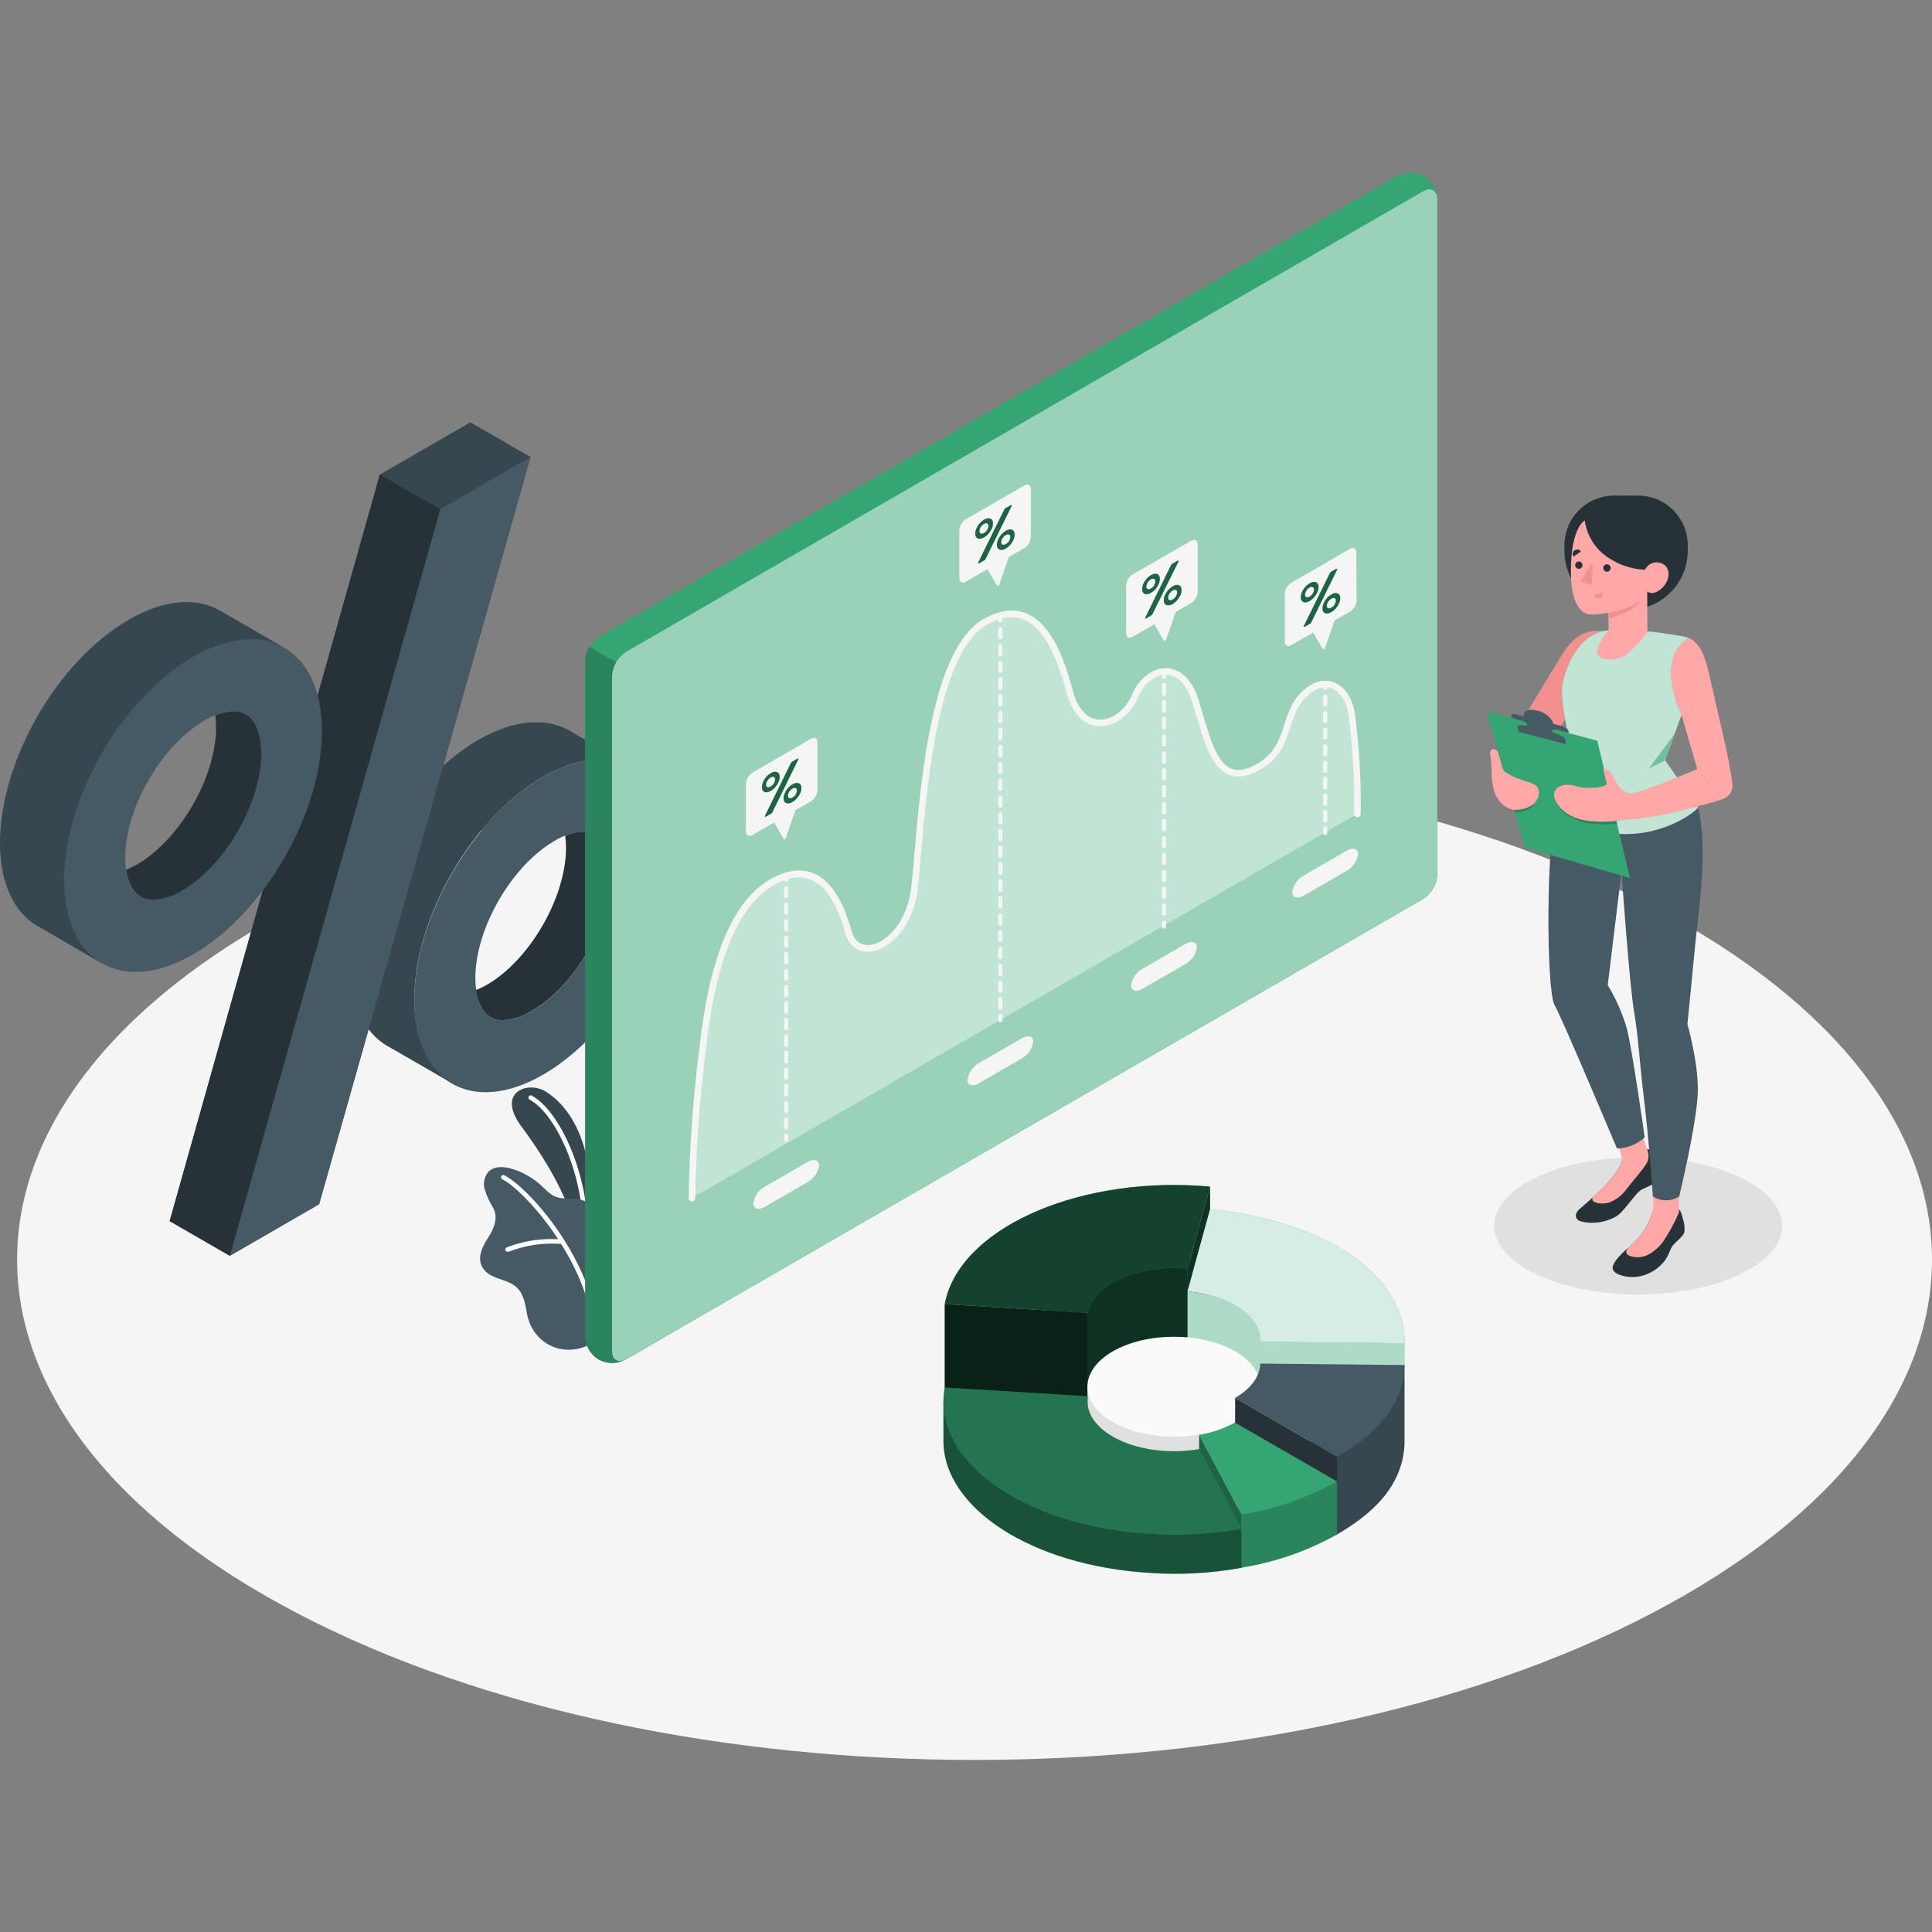 <svg width="530" height="530" viewBox="0 0 530 530" fill="none" xmlns="http://www.w3.org/2000/svg">
<rect x="0" y="0" width="530" height="530" fill="#808080" stroke="none"/>
<g clip-path="url(#clip0_68_2563)">
<path d="M81.62 442.6C184.197 496.199 350.495 496.199 453.072 442.6C555.649 389.001 555.637 302.094 453.072 248.495C350.507 194.896 184.197 194.896 81.62 248.495C-20.957 302.094 -20.945 389.037 81.62 442.6Z" fill="#F5F5F5"/>
<path d="M477.322 349.594C461.91 356.942 436.923 356.942 421.486 349.594C406.049 342.247 406.061 330.32 421.486 322.972C436.911 315.625 461.885 315.625 477.322 322.972C492.76 330.32 492.748 342.235 477.322 349.594Z" fill="#E0E0E0"/>
<path d="M149 213.166C129.474 224.444 113.657 251.862 113.657 274.394C113.657 296.926 129.474 306.074 149 294.808C168.527 283.542 184.344 256.112 184.344 233.58C184.344 211.048 168.514 201.888 149 213.166ZM146.013 277.296C143.605 278.816 140.85 279.696 138.007 279.856C131.151 279.856 130.405 271.761 130.405 268.284C130.405 254.691 140.345 237.486 152.11 230.69C154.512 229.167 157.264 228.286 160.104 228.13C166.972 228.13 167.706 236.225 167.706 239.702C167.645 253.283 157.717 270.5 146.013 277.296Z" fill="#455A64"/>
<path d="M161.019 228.204C160.694 228.16 160.367 228.135 160.039 228.13C158.32 228.189 156.626 228.567 155.044 229.245C155.201 230.344 155.278 231.453 155.277 232.563C155.277 246.144 145.336 263.361 133.572 270.145C132.611 270.703 131.608 271.186 130.572 271.59C130.797 273.636 131.52 275.595 132.678 277.296C133.279 278.121 134.074 278.785 134.992 279.231C135.909 279.678 136.922 279.892 137.942 279.856C140.786 279.702 143.543 278.821 145.948 277.296C157.713 270.5 167.642 253.283 167.642 239.702C167.642 236.396 166.968 228.939 161.019 228.204Z" fill="#263238"/>
<path d="M173.937 210.668L156.406 200.541C149.979 196.782 141.115 197.296 131.322 202.905C111.734 214.183 95.978 241.601 95.978 264.133C95.978 275.276 99.847 283.126 106.115 286.873L106.286 286.995H106.384L123.67 296.975H123.756C120.748 295.101 118.336 292.408 116.802 289.212C115.458 286.461 114.561 283.514 114.146 280.481C113.827 278.422 113.663 276.343 113.656 274.26C113.656 251.716 129.473 224.298 148.999 213.032C150.806 211.996 152.688 211.099 154.631 210.35C157.465 209.195 160.465 208.496 163.519 208.28C167.141 207.995 170.767 208.779 173.949 210.534L173.937 210.668Z" fill="#37474F"/>
<path d="M145.524 125.378L129.033 115.851L104.194 130.19L46.546 334.973L63.048 344.501L87.545 330.345L145.524 125.378Z" fill="#37474F"/>
<path d="M87.543 330.345L63.047 344.501L120.781 139.669L145.522 125.378L87.543 330.345Z" fill="#455A64"/>
<path d="M63.048 344.5L120.782 139.668L104.194 130.19L46.546 334.973L63.048 344.5Z" fill="#263238"/>
<path d="M52.972 180.164C33.458 191.443 17.628 218.861 17.628 241.393C17.628 263.924 33.482 273.084 52.972 261.818C72.461 250.552 88.315 223.122 88.315 200.59C88.315 178.058 72.559 168.899 52.972 180.164ZM49.96 244.295C47.553 245.816 44.797 246.697 41.954 246.854C35.086 246.854 34.351 238.76 34.351 235.282C34.351 221.702 44.28 204.484 56.044 197.688C58.45 196.163 61.207 195.282 64.051 195.129C70.906 195.129 71.653 203.223 71.653 206.701C71.653 220.281 61.712 237.498 49.96 244.295Z" fill="#455A64"/>
<path d="M65.032 195.202C64.708 195.159 64.381 195.134 64.053 195.129C62.328 195.187 60.63 195.569 59.046 196.256C59.202 197.351 59.28 198.456 59.279 199.562C59.279 213.142 49.35 230.36 37.585 237.144C36.631 237.698 35.636 238.181 34.611 238.589C34.834 240.64 35.561 242.605 36.728 244.307C37.331 245.129 38.126 245.791 39.044 246.235C39.962 246.679 40.974 246.892 41.993 246.854C44.836 246.697 47.592 245.816 49.999 244.295C61.751 237.499 71.692 220.281 71.692 206.701C71.655 203.395 70.97 195.937 65.032 195.202Z" fill="#263238"/>
<path d="M77.946 177.666L60.415 167.539C54.012 163.804 45.149 164.318 35.355 169.988C15.768 181.254 0 208.672 0 231.216C0 242.359 3.881 250.209 10.136 253.956L10.308 254.079H10.406L27.667 264.132H27.765C24.754 262.263 22.338 259.574 20.799 256.381C19.457 253.625 18.56 250.674 18.143 247.637C17.823 245.579 17.66 243.5 17.653 241.417C17.653 218.872 33.482 191.455 52.996 180.189C54.805 179.158 56.687 178.261 58.628 177.507C61.467 176.351 64.471 175.653 67.528 175.437C71.146 175.153 74.768 175.937 77.946 177.69V177.666Z" fill="#37474F"/>
<path d="M328.973 408.189L340.542 430.048C349.752 428.588 358.63 425.508 366.765 420.949L338.791 414.667C335.939 416.296 332.56 407.565 328.973 408.189Z" fill="#34A573"/>
<path opacity="0.2" d="M328.973 408.189L340.542 430.048C349.752 428.588 358.63 425.508 366.765 420.949L338.791 414.667C335.939 416.296 332.56 407.565 328.973 408.189Z" fill="black"/>
<path d="M305.263 395.27C310.857 392.038 318.521 390.776 325.768 391.438L331.951 355.925L325.768 344.904L293.865 349.092L259.587 399.299L260.652 400.83L298.431 403.573C299.044 400.536 301.247 397.609 305.263 395.27Z" fill="#34A573"/>
<path opacity="0.7" d="M305.263 395.27C310.857 392.038 318.521 390.776 325.768 391.438L331.951 355.925L325.768 344.904L293.865 349.092L259.587 399.299L260.652 400.83L298.431 403.573C299.044 400.536 301.247 397.609 305.263 395.27Z" fill="black"/>
<path d="M331.952 331.789V325.52L325.77 348.027L325.782 354.297L331.952 331.789Z" fill="#34A573"/>
<path opacity="0.7" d="M331.952 331.789V325.52L325.77 348.027L325.782 354.297L331.952 331.789Z" fill="black"/>
<path d="M305.265 351.86C310.859 348.639 318.523 347.366 325.77 348.027L331.953 325.52C297.454 322.372 265.061 335.953 259.601 355.876C259.442 356.44 259.271 357.211 259.173 357.774L298.446 360.162C299.046 357.125 301.249 354.187 305.265 351.86Z" fill="#34A573"/>
<path opacity="0.6" d="M305.265 351.86C310.859 348.639 318.523 347.366 325.77 348.027L331.953 325.52C297.454 322.372 265.061 335.953 259.601 355.876C259.442 356.44 259.271 357.211 259.173 357.774L298.446 360.162C299.046 357.125 301.249 354.187 305.265 351.86Z" fill="black"/>
<path d="M298.446 385.768V360.162L259.173 357.774V383.38L298.446 385.768Z" fill="#34A573"/>
<path opacity="0.8" d="M298.446 385.768V360.162L259.173 357.774V383.38L298.446 385.768Z" fill="black"/>
<path d="M338.832 358.129C343.582 360.885 345.884 364.497 345.749 368.097L385.279 368.501C385.842 350.072 363.476 334.679 331.952 331.765L325.77 354.272C330.348 354.621 334.799 355.935 338.832 358.129Z" fill="#34A573"/>
<path opacity="0.8" d="M338.832 358.129C343.582 360.885 345.884 364.497 345.749 368.097L385.279 368.501C385.842 350.072 363.476 334.679 331.952 331.765L325.77 354.272C330.348 354.621 334.799 355.935 338.832 358.129Z" fill="white"/>
<path d="M345.746 368.098V395.369L385.276 395.773V368.502L345.746 368.098Z" fill="#34A573"/>
<path opacity="0.6" d="M345.746 368.098V395.369L385.276 395.773V368.502L345.746 368.098Z" fill="white"/>
<path d="M345.758 368.097V395.16C345.758 391.658 343.456 388.143 338.828 385.461C335.156 383.331 330.553 391.939 325.778 391.499V354.296C336.576 355.215 345.953 360.664 345.758 368.097Z" fill="#34A573"/>
<path opacity="0.6" d="M345.758 368.097V395.16C345.758 391.658 343.456 388.143 338.828 385.461C335.156 383.331 330.553 391.939 325.778 391.499V354.296C336.576 355.215 345.953 360.664 345.758 368.097Z" fill="white"/>
<path d="M345.769 380.245H298.319V412.157H345.769V380.245Z" fill="#E0E0E0"/>
<path d="M305.264 390.103C295.996 384.752 295.996 376.069 305.264 370.718C314.531 365.367 329.564 365.367 338.832 370.718C348.099 376.069 348.087 384.752 338.832 390.103C329.577 395.454 314.531 395.454 305.264 390.103Z" fill="#FAFAFA"/>
<path d="M345.746 395.369C345.624 398.785 343.298 412.047 338.83 414.643L366.803 420.925C379.045 413.872 385.019 405.728 385.313 395.748L345.746 395.369Z" fill="#37474F"/>
<path d="M385.278 374.478V395.773L366.768 420.95V399.667L385.278 374.478Z" fill="#37474F"/>
<path d="M345.746 374.073C345.624 377.489 343.298 380.881 338.83 383.49L366.803 399.642C379.045 392.588 385.019 384.445 385.313 374.465L345.746 374.073Z" fill="#455A64"/>
<path d="M366.769 399.667V420.95L338.796 404.798L338.833 383.49L366.769 399.667Z" fill="#263238"/>
<path d="M366.767 406.389L340.545 415.488V430.048L366.767 420.949V406.389Z" fill="#34A573"/>
<path opacity="0.2" d="M366.767 406.389L340.545 415.488V430.048L366.767 420.949V406.389Z" fill="black"/>
<path d="M328.973 393.629L340.542 415.488C349.752 414.028 358.63 410.948 366.765 406.389L338.791 390.262C335.735 391.938 332.415 393.077 328.973 393.629Z" fill="#34A573"/>
<path d="M328.962 393.629V400.266L340.543 430.047V415.487L328.962 393.629Z" fill="#34A573"/>
<path opacity="0.4" d="M328.962 393.629V400.266L340.543 430.047V415.487L328.962 393.629Z" fill="black"/>
<path d="M310.856 412.304C305.617 409.267 297.745 407.565 298.443 403.61L258.815 384.592C258.815 384.592 258.815 394.021 258.815 395.332C258.901 413.7 283.018 429.534 315.447 431.493C323.838 432.071 332.268 431.602 340.544 430.097V419.431C332.427 420.803 317.271 415.978 310.856 412.304Z" fill="#34A573"/>
<path opacity="0.5" d="M310.856 412.304C305.617 409.267 297.745 407.565 298.443 403.61L258.815 384.592C258.815 384.592 258.815 394.021 258.815 395.332C258.901 413.7 283.018 429.534 315.447 431.493C323.838 432.071 332.268 431.602 340.544 430.097V419.431C332.427 420.803 317.271 415.978 310.856 412.304Z" fill="black"/>
<path d="M305.262 394.106C300.022 391.082 297.745 386.979 298.443 383.024L259.17 380.636C255.498 400.695 280.716 418.671 315.484 420.777C323.875 421.349 332.305 420.88 340.581 419.381L329.012 397.523C320.858 398.943 311.677 397.817 305.262 394.106Z" fill="#34A573"/>
<path opacity="0.3" d="M305.262 394.106C300.022 391.082 297.745 386.979 298.443 383.024L259.17 380.636C255.498 400.695 280.716 418.671 315.484 420.777C323.875 421.349 332.305 420.88 340.581 419.381L329.012 397.523C320.858 398.943 311.677 397.817 305.262 394.106Z" fill="black"/>
<path d="M161.927 338.83C162.949 331.24 162.5 323.523 160.605 316.103C158.573 308.008 154.484 302.375 149.648 299.412C144.812 296.448 136.01 299.559 143.037 309.025C150.064 318.491 157.201 330.54 157.96 339.639L161.927 338.83Z" fill="#37474F"/>
<path d="M160.568 339.712C160.488 339.711 160.409 339.693 160.335 339.661C160.261 339.629 160.195 339.582 160.139 339.524C160.083 339.466 160.04 339.398 160.01 339.323C159.981 339.248 159.967 339.168 159.968 339.088C160.311 322.348 152.464 305.51 145.278 301.641C145.133 301.564 145.025 301.434 144.977 301.278C144.929 301.121 144.944 300.953 145.021 300.808C145.097 300.663 145.228 300.555 145.384 300.507C145.54 300.459 145.709 300.474 145.853 300.551C153.407 304.592 161.597 321.944 161.242 339.112C161.242 339.198 161.225 339.282 161.19 339.36C161.155 339.438 161.105 339.508 161.041 339.565C160.977 339.622 160.902 339.664 160.82 339.69C160.739 339.715 160.653 339.723 160.568 339.712Z" fill="white"/>
<path d="M162.527 368.441C154.814 372.922 146.049 368.808 144.531 360.199C144.004 357.199 143.478 354.076 140.699 352.374C138.373 350.929 135.239 350.746 133.243 348.811C130.403 346.043 132.019 342.48 133.807 339.676C135.471 337.129 136.818 334.153 135.251 331.238C134.29 329.709 133.529 328.063 132.986 326.34C132.722 325.48 132.686 324.567 132.882 323.689C133.077 322.811 133.497 321.999 134.1 321.332C135.569 319.936 137.883 319.997 139.854 320.475C143.05 321.329 145.991 322.947 148.424 325.189C150.15 326.671 151.129 328.177 153.614 328.63C155.451 328.961 157.36 328.63 159.172 329.059C160.314 329.368 161.377 329.918 162.289 330.672C163.201 331.426 163.942 332.367 164.461 333.43C166.261 336.945 165.685 341.035 165.404 344.819C165.122 348.603 164.767 352.019 164.326 355.607C163.959 358.644 163.543 361.73 163.102 364.706C163.029 365.171 162.943 368.22 162.527 368.441Z" fill="#455A64"/>
<path d="M163.26 364.203C163.114 364.202 162.973 364.148 162.863 364.051C162.753 363.954 162.681 363.822 162.66 363.677C159.979 344.451 143.795 326.56 137.772 323.486C137.701 323.449 137.637 323.399 137.585 323.337C137.533 323.276 137.494 323.204 137.469 323.128C137.445 323.051 137.436 322.97 137.443 322.89C137.449 322.81 137.472 322.731 137.509 322.66C137.546 322.588 137.597 322.525 137.658 322.473C137.72 322.421 137.791 322.382 137.868 322.357C137.944 322.333 138.025 322.324 138.105 322.33C138.186 322.337 138.264 322.36 138.335 322.397C144.713 325.654 161.093 343.569 163.872 363.517C163.893 363.678 163.85 363.841 163.751 363.969C163.652 364.098 163.507 364.182 163.346 364.203H163.26Z" fill="white"/>
<path d="M139.34 343.385C139.177 343.417 139.009 343.384 138.871 343.292C138.733 343.2 138.638 343.057 138.605 342.895C138.573 342.733 138.606 342.564 138.698 342.426C138.79 342.289 138.933 342.193 139.095 342.161C143.95 340.279 149.178 339.558 154.361 340.055C154.441 340.061 154.519 340.083 154.59 340.12C154.661 340.157 154.725 340.207 154.776 340.269C154.827 340.331 154.866 340.402 154.889 340.479C154.913 340.556 154.92 340.636 154.912 340.716C154.904 340.797 154.881 340.875 154.843 340.946C154.804 341.017 154.753 341.081 154.69 341.132C154.627 341.183 154.555 341.221 154.478 341.245C154.4 341.268 154.319 341.275 154.238 341.267C149.245 340.836 144.219 341.557 139.548 343.373C139.479 343.385 139.409 343.389 139.34 343.385Z" fill="white"/>
<path d="M164.242 372.971C163.154 372.238 162.254 371.258 161.616 370.111C160.977 368.964 160.619 367.683 160.569 366.371V181.315C160.639 179.963 161.028 178.647 161.705 177.474C162.382 176.301 163.327 175.305 164.462 174.568L383.095 48.316C384.253 47.703 385.537 47.369 386.847 47.342C388.156 47.314 389.454 47.593 390.636 48.157C391.725 48.881 392.626 49.854 393.265 50.995C393.903 52.136 394.261 53.413 394.309 54.72V239.837C394.239 241.189 393.85 242.506 393.173 243.679C392.496 244.851 391.551 245.847 390.416 246.584L171.783 372.837C170.624 373.448 169.338 373.779 168.028 373.803C166.719 373.826 165.421 373.541 164.242 372.971Z" fill="#34A573"/>
<path d="M182.505 189.434L161.694 177.433C160.99 178.596 160.598 179.92 160.555 181.278V366.371C160.518 367.695 160.839 369.004 161.485 370.16C162.131 371.317 163.077 372.277 164.223 372.939C165.37 373.602 166.674 373.942 167.998 373.924C169.322 373.906 170.617 373.53 171.745 372.836L182.469 366.64L182.505 189.434Z" fill="#34A573"/>
<path opacity="0.2" d="M182.505 189.434L161.694 177.433C160.99 178.596 160.598 179.92 160.555 181.278V366.371C160.518 367.695 160.839 369.004 161.485 370.16C162.131 371.317 163.077 372.277 164.223 372.939C165.37 373.602 166.674 373.942 167.998 373.924C169.322 373.906 170.617 373.53 171.745 372.836L182.469 366.64L182.505 189.434Z" fill="black"/>
<path d="M171.783 178.793L390.391 52.479C392.546 51.255 394.284 52.246 394.284 54.72V239.837C394.214 241.189 393.825 242.506 393.148 243.678C392.471 244.851 391.527 245.847 390.391 246.584L171.783 372.836C169.64 374.061 167.902 373.069 167.902 370.583V185.54C167.971 184.189 168.358 182.873 169.032 181.7C169.707 180.527 170.649 179.531 171.783 178.793Z" fill="#34A573"/>
<g opacity="0.5">
<path d="M171.786 178.793L390.395 52.479C392.549 51.255 394.288 52.246 394.288 54.72V239.837C394.218 241.189 393.828 242.506 393.152 243.678C392.475 244.851 391.53 245.847 390.395 246.584L171.786 372.836C169.644 374.061 167.905 373.069 167.905 370.583V185.54C167.974 184.189 168.361 182.873 169.036 181.7C169.71 180.527 170.653 179.531 171.786 178.793Z" fill="white"/>
</g>
<path opacity="0.4" d="M189.802 328.679C190.025 315.331 190.961 302.005 192.606 288.758C194.308 274.369 197.797 250.086 211.679 242.078C225.562 234.069 230.765 248.543 232.76 255.683C235.368 264.928 248.932 259.075 250.83 243.817C252.727 228.559 253.939 180.005 270.197 170.612C286.454 161.22 291.718 183.825 293.567 190.132C297.24 202.524 307.89 199.108 311.379 190.891C314.868 182.674 324.356 180.678 327.943 192.226C331.53 203.773 333.758 217.035 345.388 210.227C355.586 204.251 350.897 193.365 360.85 188.185C363.751 186.691 369.53 187.524 370.827 196.046C372.013 205.058 372.533 214.144 372.382 223.232L189.802 328.679Z" fill="white"/>
<path d="M189.804 329.585C189.566 329.582 189.338 329.485 189.171 329.315C189.004 329.146 188.91 328.917 188.91 328.679C189.134 315.287 190.07 301.916 191.714 288.624C193.085 277.027 196.304 249.879 211.228 241.258C215.647 238.711 219.638 238.135 223.102 239.543C227.718 241.417 231.158 246.609 233.631 255.462C234.365 258.059 236.079 259.406 238.442 259.222C243.192 258.855 248.786 252.964 249.937 243.731C250.243 241.282 250.537 237.927 250.868 234.045C252.679 213.068 255.765 177.96 269.757 169.853C274.054 167.404 277.996 166.841 281.498 168.262C289.198 171.384 292.515 183.079 294.095 188.699C294.217 189.153 294.327 189.557 294.437 189.924C295.796 194.565 298.306 197.271 301.501 197.406C305.015 197.639 308.785 194.749 310.548 190.585C312.507 185.969 316.326 183.115 320.146 183.311C323.966 183.507 327.149 186.667 328.801 192.018C329.193 193.243 329.572 194.553 329.94 195.826C331.984 202.77 333.894 209.297 337.836 210.889C339.734 211.635 342.06 211.182 344.936 209.505C349.735 206.688 351.057 202.806 352.355 198.692C353.653 194.577 355.134 190.206 360.435 187.45C361.407 186.973 362.477 186.731 363.559 186.744C364.642 186.757 365.706 187.024 366.666 187.524C368.527 188.467 370.914 190.708 371.71 195.973C372.902 205.037 373.426 214.177 373.277 223.318C373.279 223.437 373.256 223.555 373.21 223.664C373.164 223.774 373.096 223.873 373.009 223.955C372.923 224.037 372.821 224.099 372.709 224.139C372.597 224.179 372.478 224.196 372.359 224.187C372.121 224.181 371.895 224.081 371.73 223.909C371.565 223.737 371.474 223.507 371.477 223.269C371.634 214.234 371.118 205.201 369.935 196.243C369.249 191.724 367.34 189.875 365.858 189.128C365.152 188.758 364.369 188.559 363.572 188.546C362.774 188.533 361.985 188.707 361.267 189.055C356.615 191.504 355.379 195.251 354.069 199.255C352.673 203.504 351.229 207.901 345.842 211.06C342.451 213.031 339.623 213.509 337.175 212.554C332.425 210.668 330.38 203.7 328.214 196.328C327.846 195.104 327.479 193.794 327.087 192.545C325.667 187.965 323.096 185.258 320.06 185.099C317.024 184.94 313.841 187.438 312.201 191.296C310.12 196.194 305.688 199.451 301.391 199.206C299.065 199.071 294.854 197.749 292.711 190.438C292.601 190.083 292.491 189.667 292.356 189.214C290.851 183.875 287.704 172.743 280.812 169.951C277.862 168.727 274.446 169.253 270.651 171.433C257.429 179.074 254.332 214.954 252.667 234.229C252.324 238.123 252.031 241.49 251.725 244.025C250.5 254.177 244.049 260.667 238.577 261.083C235.357 261.328 232.859 259.43 231.905 256.014C229.591 247.797 226.493 242.996 222.417 241.319C219.503 240.094 216.039 240.67 212.121 242.923C197.981 251.091 194.835 277.615 193.501 288.942C191.866 302.153 190.934 315.442 190.71 328.752C190.691 328.98 190.588 329.192 190.42 329.346C190.252 329.501 190.032 329.586 189.804 329.585Z" fill="#F5F5F5"/>
<path d="M215.684 241.906C215.531 241.906 215.385 241.845 215.277 241.737C215.169 241.629 215.108 241.483 215.108 241.331V240.204C215.096 240.122 215.102 240.039 215.125 239.96C215.148 239.88 215.188 239.807 215.242 239.744C215.296 239.682 215.363 239.632 215.438 239.597C215.513 239.563 215.595 239.545 215.678 239.545C215.76 239.545 215.842 239.563 215.917 239.597C215.992 239.632 216.059 239.682 216.113 239.744C216.167 239.807 216.207 239.88 216.23 239.96C216.253 240.039 216.259 240.122 216.247 240.204V241.331C216.247 241.481 216.188 241.626 216.083 241.733C215.977 241.841 215.834 241.903 215.684 241.906Z" fill="#F5F5F5"/>
<path d="M215.684 309.858C215.608 309.858 215.533 309.843 215.464 309.814C215.394 309.785 215.33 309.743 215.277 309.689C215.223 309.636 215.181 309.572 215.152 309.502C215.123 309.433 215.108 309.358 215.108 309.282V306.992C215.128 306.856 215.197 306.731 215.302 306.64C215.406 306.55 215.54 306.5 215.678 306.5C215.816 306.5 215.949 306.55 216.054 306.64C216.158 306.731 216.227 306.856 216.247 306.992V309.258C216.25 309.334 216.238 309.411 216.211 309.483C216.185 309.555 216.144 309.62 216.092 309.676C216.039 309.732 215.976 309.777 215.906 309.808C215.836 309.839 215.76 309.856 215.684 309.858ZM215.684 305.327C215.531 305.327 215.385 305.266 215.277 305.158C215.169 305.05 215.108 304.904 215.108 304.751V302.486C215.128 302.349 215.197 302.224 215.302 302.134C215.406 302.044 215.54 301.994 215.678 301.994C215.816 301.994 215.949 302.044 216.054 302.134C216.158 302.224 216.227 302.349 216.247 302.486V304.751C216.247 304.902 216.188 305.046 216.083 305.154C215.977 305.262 215.834 305.324 215.684 305.327ZM215.684 300.796C215.608 300.796 215.533 300.781 215.464 300.752C215.394 300.723 215.33 300.681 215.277 300.627C215.223 300.574 215.181 300.511 215.152 300.441C215.123 300.371 215.108 300.296 215.108 300.22V297.967C215.096 297.886 215.102 297.802 215.125 297.723C215.148 297.643 215.188 297.57 215.242 297.507C215.296 297.445 215.363 297.395 215.438 297.36C215.513 297.326 215.595 297.308 215.678 297.308C215.76 297.308 215.842 297.326 215.917 297.36C215.992 297.395 216.059 297.445 216.113 297.507C216.167 297.57 216.207 297.643 216.23 297.723C216.253 297.802 216.259 297.886 216.247 297.967V300.22C216.247 300.371 216.188 300.516 216.083 300.623C215.977 300.731 215.834 300.793 215.684 300.796ZM215.684 296.265C215.533 296.265 215.389 296.206 215.281 296.101C215.174 295.996 215.112 295.852 215.108 295.702V293.436C215.096 293.355 215.102 293.271 215.125 293.192C215.148 293.112 215.188 293.039 215.242 292.976C215.296 292.914 215.363 292.864 215.438 292.829C215.513 292.795 215.595 292.777 215.678 292.777C215.76 292.777 215.842 292.795 215.917 292.829C215.992 292.864 216.059 292.914 216.113 292.976C216.167 293.039 216.207 293.112 216.23 293.192C216.253 293.271 216.259 293.355 216.247 293.436V295.702C216.244 295.85 216.183 295.992 216.078 296.097C215.974 296.202 215.832 296.262 215.684 296.265ZM215.684 291.734C215.533 291.734 215.389 291.675 215.281 291.57C215.174 291.465 215.112 291.321 215.108 291.171V288.906C215.096 288.824 215.102 288.74 215.125 288.661C215.148 288.582 215.188 288.508 215.242 288.446C215.296 288.383 215.363 288.333 215.438 288.298C215.513 288.264 215.595 288.246 215.678 288.246C215.76 288.246 215.842 288.264 215.917 288.298C215.992 288.333 216.059 288.383 216.113 288.446C216.167 288.508 216.207 288.582 216.23 288.661C216.253 288.74 216.259 288.824 216.247 288.906V291.171C216.244 291.319 216.183 291.461 216.078 291.566C215.974 291.671 215.832 291.731 215.684 291.734ZM215.684 287.203C215.533 287.203 215.389 287.144 215.281 287.039C215.174 286.934 215.112 286.791 215.108 286.64V284.375C215.096 284.293 215.102 284.209 215.125 284.13C215.148 284.051 215.188 283.977 215.242 283.915C215.296 283.852 215.363 283.802 215.438 283.768C215.513 283.733 215.595 283.715 215.678 283.715C215.76 283.715 215.842 283.733 215.917 283.768C215.992 283.802 216.059 283.852 216.113 283.915C216.167 283.977 216.207 284.051 216.23 284.13C216.253 284.209 216.259 284.293 216.247 284.375V286.64C216.244 286.789 216.183 286.93 216.078 287.035C215.974 287.14 215.832 287.2 215.684 287.203ZM215.684 282.673C215.533 282.673 215.389 282.614 215.281 282.508C215.174 282.403 215.112 282.26 215.108 282.109V279.844C215.096 279.762 215.102 279.679 215.125 279.599C215.148 279.52 215.188 279.446 215.242 279.384C215.296 279.321 215.363 279.271 215.438 279.237C215.513 279.202 215.595 279.185 215.678 279.185C215.76 279.185 215.842 279.202 215.917 279.237C215.992 279.271 216.059 279.321 216.113 279.384C216.167 279.446 216.207 279.52 216.23 279.599C216.253 279.679 216.259 279.762 216.247 279.844V282.109C216.244 282.258 216.183 282.399 216.078 282.504C215.974 282.609 215.832 282.669 215.684 282.673ZM215.684 278.142C215.609 278.143 215.534 278.13 215.464 278.102C215.395 278.075 215.331 278.034 215.278 277.981C215.224 277.929 215.181 277.866 215.152 277.797C215.123 277.728 215.108 277.653 215.108 277.578V275.313C215.096 275.231 215.102 275.148 215.125 275.068C215.148 274.989 215.188 274.916 215.242 274.853C215.296 274.79 215.363 274.74 215.438 274.706C215.513 274.671 215.595 274.654 215.678 274.654C215.76 274.654 215.842 274.671 215.917 274.706C215.992 274.74 216.059 274.79 216.113 274.853C216.167 274.916 216.207 274.989 216.23 275.068C216.253 275.148 216.259 275.231 216.247 275.313V277.603C216.241 277.748 216.178 277.885 216.074 277.985C215.969 278.086 215.829 278.142 215.684 278.142ZM215.684 273.611C215.609 273.612 215.534 273.599 215.464 273.571C215.395 273.544 215.331 273.503 215.278 273.45C215.224 273.398 215.181 273.335 215.152 273.266C215.123 273.197 215.108 273.122 215.108 273.047V270.782C215.096 270.7 215.102 270.617 215.125 270.537C215.148 270.458 215.188 270.385 215.242 270.322C215.296 270.26 215.363 270.209 215.438 270.175C215.513 270.141 215.595 270.123 215.678 270.123C215.76 270.123 215.842 270.141 215.917 270.175C215.992 270.209 216.059 270.26 216.113 270.322C216.167 270.385 216.207 270.458 216.23 270.537C216.253 270.617 216.259 270.7 216.247 270.782V273.047C216.247 273.121 216.232 273.195 216.204 273.263C216.176 273.331 216.134 273.393 216.082 273.446C216.03 273.498 215.968 273.54 215.899 273.568C215.831 273.596 215.758 273.611 215.684 273.611ZM215.684 269.08C215.609 269.082 215.534 269.068 215.464 269.041C215.395 269.013 215.331 268.972 215.278 268.919C215.224 268.867 215.181 268.804 215.152 268.735C215.123 268.666 215.108 268.592 215.108 268.517V266.251C215.128 266.114 215.197 265.99 215.302 265.899C215.406 265.809 215.54 265.759 215.678 265.759C215.816 265.759 215.949 265.809 216.054 265.899C216.158 265.99 216.227 266.114 216.247 266.251V268.517C216.235 268.657 216.17 268.788 216.066 268.884C215.961 268.979 215.825 269.031 215.684 269.031V269.08ZM215.684 264.561C215.531 264.561 215.385 264.501 215.277 264.393C215.169 264.285 215.108 264.138 215.108 263.986V261.684C215.128 261.547 215.197 261.422 215.302 261.332C215.406 261.241 215.54 261.192 215.678 261.192C215.816 261.192 215.949 261.241 216.054 261.332C216.158 261.422 216.227 261.547 216.247 261.684V263.949C216.252 264.027 216.241 264.104 216.215 264.178C216.189 264.251 216.149 264.318 216.096 264.376C216.043 264.433 215.98 264.479 215.909 264.511C215.838 264.543 215.761 264.56 215.684 264.561ZM215.684 260.03C215.531 260.03 215.385 259.97 215.277 259.862C215.169 259.754 215.108 259.607 215.108 259.455V257.189C215.128 257.053 215.197 256.928 215.302 256.838C215.406 256.747 215.54 256.698 215.678 256.698C215.816 256.698 215.949 256.747 216.054 256.838C216.158 256.928 216.227 257.053 216.247 257.189V259.455C216.247 259.605 216.188 259.75 216.083 259.858C215.977 259.965 215.834 260.027 215.684 260.03ZM215.684 255.5C215.531 255.5 215.385 255.439 215.277 255.331C215.169 255.223 215.108 255.077 215.108 254.924V252.659C215.128 252.522 215.197 252.397 215.302 252.307C215.406 252.216 215.54 252.167 215.678 252.167C215.816 252.167 215.949 252.216 216.054 252.307C216.158 252.397 216.227 252.522 216.247 252.659V254.924C216.255 255.004 216.247 255.084 216.223 255.16C216.199 255.236 216.159 255.307 216.106 255.367C216.053 255.427 215.988 255.475 215.915 255.508C215.843 255.542 215.764 255.56 215.684 255.561V255.5ZM215.684 250.969C215.531 250.969 215.385 250.908 215.277 250.8C215.169 250.692 215.108 250.546 215.108 250.393V248.128C215.128 247.991 215.197 247.866 215.302 247.776C215.406 247.686 215.54 247.636 215.678 247.636C215.816 247.636 215.949 247.686 216.054 247.776C216.158 247.866 216.227 247.991 216.247 248.128V250.393C216.247 250.544 216.188 250.688 216.083 250.796C215.977 250.903 215.834 250.965 215.684 250.969ZM215.684 246.438C215.531 246.438 215.385 246.377 215.277 246.269C215.169 246.161 215.108 246.015 215.108 245.862V243.597C215.128 243.46 215.197 243.335 215.302 243.245C215.406 243.155 215.54 243.105 215.678 243.105C215.816 243.105 215.949 243.155 216.054 243.245C216.158 243.335 216.227 243.46 216.247 243.597V245.862C216.247 246.013 216.188 246.157 216.083 246.265C215.977 246.373 215.834 246.435 215.684 246.438Z" fill="#F5F5F5"/>
<path d="M215.68 313.261C215.605 313.261 215.53 313.246 215.46 313.217C215.39 313.188 215.327 313.146 215.274 313.092C215.22 313.039 215.178 312.975 215.149 312.906C215.12 312.836 215.105 312.761 215.105 312.685V311.547C215.125 311.41 215.194 311.285 215.298 311.195C215.403 311.105 215.536 311.055 215.674 311.055C215.812 311.055 215.946 311.105 216.05 311.195C216.155 311.285 216.223 311.41 216.244 311.547V312.685C216.244 312.836 216.185 312.98 216.079 313.088C215.974 313.196 215.831 313.258 215.68 313.261Z" fill="#F5F5F5"/>
<path d="M274.418 170.783C274.27 170.78 274.128 170.72 274.023 170.615C273.918 170.51 273.858 170.369 273.855 170.22V169.082C273.843 169 273.849 168.917 273.872 168.837C273.895 168.758 273.935 168.684 273.989 168.622C274.043 168.559 274.11 168.509 274.185 168.475C274.26 168.44 274.341 168.423 274.424 168.423C274.507 168.423 274.588 168.44 274.664 168.475C274.739 168.509 274.806 168.559 274.86 168.622C274.914 168.684 274.954 168.758 274.977 168.837C275 168.917 275.005 169 274.993 169.082V170.22C274.99 170.371 274.928 170.514 274.821 170.619C274.713 170.724 274.569 170.783 274.418 170.783Z" fill="#F5F5F5"/>
<path d="M274.418 277.002C274.268 276.999 274.124 276.937 274.019 276.829C273.914 276.722 273.855 276.577 273.855 276.427V274.125C273.843 274.043 273.849 273.959 273.872 273.88C273.895 273.801 273.935 273.727 273.989 273.665C274.043 273.602 274.11 273.552 274.185 273.518C274.26 273.483 274.341 273.465 274.424 273.465C274.507 273.465 274.588 273.483 274.664 273.518C274.739 273.552 274.806 273.602 274.86 273.665C274.914 273.727 274.954 273.801 274.977 273.88C275 273.959 275.005 274.043 274.993 274.125V276.378C275 276.457 274.99 276.538 274.965 276.613C274.939 276.689 274.897 276.758 274.843 276.817C274.789 276.876 274.723 276.922 274.65 276.954C274.577 276.986 274.498 277.003 274.418 277.002ZM274.418 272.386C274.268 272.383 274.124 272.32 274.019 272.213C273.914 272.105 273.855 271.961 273.855 271.81V269.496C273.875 269.359 273.944 269.234 274.048 269.144C274.153 269.054 274.286 269.004 274.424 269.004C274.562 269.004 274.696 269.054 274.8 269.144C274.905 269.234 274.973 269.359 274.993 269.496V271.81C274.993 271.886 274.979 271.961 274.95 272.03C274.921 272.1 274.878 272.164 274.825 272.217C274.771 272.271 274.708 272.313 274.638 272.342C274.568 272.371 274.494 272.386 274.418 272.386ZM274.418 267.757C274.269 267.757 274.125 267.698 274.02 267.592C273.914 267.486 273.855 267.343 273.855 267.194V264.879C273.875 264.743 273.944 264.618 274.048 264.527C274.153 264.437 274.286 264.387 274.424 264.387C274.562 264.387 274.696 264.437 274.8 264.527C274.905 264.618 274.973 264.743 274.993 264.879V267.194C275 267.273 274.99 267.352 274.965 267.427C274.939 267.502 274.897 267.571 274.843 267.629C274.788 267.686 274.722 267.732 274.649 267.763C274.576 267.793 274.497 267.808 274.418 267.806V267.757ZM274.418 263.14C274.27 263.137 274.128 263.077 274.023 262.972C273.918 262.867 273.858 262.725 273.855 262.577V260.263C273.875 260.126 273.944 260.001 274.048 259.911C274.153 259.82 274.286 259.771 274.424 259.771C274.562 259.771 274.696 259.82 274.8 259.911C274.905 260.001 274.973 260.126 274.993 260.263V262.577C274.99 262.727 274.928 262.871 274.821 262.976C274.713 263.081 274.569 263.14 274.418 263.14ZM274.418 258.524C274.27 258.521 274.128 258.46 274.023 258.355C273.918 258.25 273.858 258.109 273.855 257.96V255.646C273.875 255.509 273.944 255.384 274.048 255.294C274.153 255.204 274.286 255.154 274.424 255.154C274.562 255.154 274.696 255.204 274.8 255.294C274.905 255.384 274.973 255.509 274.993 255.646V258.009C274.978 258.151 274.911 258.282 274.805 258.377C274.698 258.472 274.561 258.524 274.418 258.524ZM274.418 253.907C274.27 253.904 274.128 253.844 274.023 253.739C273.918 253.634 273.858 253.492 273.855 253.344V251.029C273.875 250.893 273.944 250.768 274.048 250.678C274.153 250.587 274.286 250.538 274.424 250.538C274.562 250.538 274.696 250.587 274.8 250.678C274.905 250.768 274.973 250.893 274.993 251.029V253.344C274.99 253.494 274.928 253.638 274.821 253.743C274.713 253.848 274.569 253.907 274.418 253.907ZM274.418 249.291C274.268 249.287 274.124 249.225 274.019 249.118C273.914 249.01 273.855 248.866 273.855 248.715V246.413C273.843 246.331 273.849 246.248 273.872 246.168C273.895 246.089 273.935 246.015 273.989 245.953C274.043 245.89 274.11 245.84 274.185 245.806C274.26 245.771 274.341 245.754 274.424 245.754C274.507 245.754 274.588 245.771 274.664 245.806C274.739 245.84 274.806 245.89 274.86 245.953C274.914 246.015 274.954 246.089 274.977 246.168C275 246.248 275.005 246.331 274.993 246.413V248.715C274.993 248.791 274.979 248.865 274.95 248.935C274.921 249.005 274.878 249.068 274.825 249.122C274.771 249.175 274.708 249.218 274.638 249.247C274.568 249.276 274.494 249.291 274.418 249.291ZM274.418 244.674C274.268 244.671 274.124 244.609 274.019 244.501C273.914 244.393 273.855 244.249 273.855 244.098V241.796C273.843 241.714 273.849 241.631 273.872 241.552C273.895 241.472 273.935 241.399 273.989 241.336C274.043 241.274 274.11 241.224 274.185 241.189C274.26 241.155 274.341 241.137 274.424 241.137C274.507 241.137 274.588 241.155 274.664 241.189C274.739 241.224 274.806 241.274 274.86 241.336C274.914 241.399 274.954 241.472 274.977 241.552C275 241.631 275.005 241.714 274.993 241.796V244.098C274.993 244.174 274.979 244.249 274.95 244.319C274.921 244.388 274.878 244.452 274.825 244.505C274.771 244.559 274.708 244.601 274.638 244.63C274.568 244.659 274.494 244.674 274.418 244.674ZM274.418 240.057C274.268 240.054 274.124 239.992 274.019 239.884C273.914 239.777 273.855 239.632 273.855 239.482V237.192C273.843 237.11 273.849 237.027 273.872 236.947C273.895 236.868 273.935 236.794 273.989 236.732C274.043 236.669 274.11 236.619 274.185 236.585C274.26 236.55 274.341 236.533 274.424 236.533C274.507 236.533 274.588 236.55 274.664 236.585C274.739 236.619 274.806 236.669 274.86 236.732C274.914 236.794 274.954 236.868 274.977 236.947C275 237.027 275.005 237.11 274.993 237.192V239.494C274.99 239.645 274.928 239.788 274.821 239.893C274.713 239.998 274.569 240.057 274.418 240.057ZM274.418 235.441C274.268 235.438 274.124 235.375 274.019 235.268C273.914 235.16 273.855 235.016 273.855 234.865V232.563C273.843 232.481 273.849 232.398 273.872 232.318C273.895 232.239 273.935 232.166 273.989 232.103C274.043 232.041 274.11 231.99 274.185 231.956C274.26 231.922 274.341 231.904 274.424 231.904C274.507 231.904 274.588 231.922 274.664 231.956C274.739 231.99 274.806 232.041 274.86 232.103C274.914 232.166 274.954 232.239 274.977 232.318C275 232.398 275.005 232.481 274.993 232.563V234.865C274.993 234.941 274.979 235.016 274.95 235.085C274.921 235.155 274.878 235.219 274.825 235.272C274.771 235.326 274.708 235.368 274.638 235.397C274.568 235.426 274.494 235.441 274.418 235.441ZM274.418 230.824C274.268 230.821 274.124 230.759 274.019 230.651C273.914 230.544 273.855 230.399 273.855 230.249V227.946C273.843 227.865 273.849 227.781 273.872 227.702C273.895 227.622 273.935 227.549 273.989 227.486C274.043 227.424 274.11 227.374 274.185 227.339C274.26 227.305 274.341 227.287 274.424 227.287C274.507 227.287 274.588 227.305 274.664 227.339C274.739 227.374 274.806 227.424 274.86 227.486C274.914 227.549 274.954 227.622 274.977 227.702C275 227.781 275.005 227.865 274.993 227.946V230.249C274.993 230.324 274.979 230.399 274.95 230.469C274.921 230.539 274.878 230.602 274.825 230.656C274.771 230.709 274.708 230.751 274.638 230.78C274.568 230.809 274.494 230.824 274.418 230.824ZM274.418 226.195C274.269 226.195 274.125 226.136 274.02 226.03C273.914 225.925 273.855 225.781 273.855 225.632V223.318C273.875 223.181 273.944 223.056 274.048 222.966C274.153 222.875 274.286 222.826 274.424 222.826C274.562 222.826 274.696 222.875 274.8 222.966C274.905 223.056 274.973 223.181 274.993 223.318V225.632C274.987 225.779 274.923 225.918 274.816 226.019C274.708 226.12 274.565 226.174 274.418 226.171V226.195ZM274.418 221.579C274.269 221.579 274.125 221.519 274.02 221.414C273.914 221.308 273.855 221.165 273.855 221.015V218.701C273.875 218.564 273.944 218.439 274.048 218.349C274.153 218.259 274.286 218.209 274.424 218.209C274.562 218.209 274.696 218.259 274.8 218.349C274.905 218.439 274.973 218.564 274.993 218.701V221.015C274.993 221.09 274.978 221.165 274.949 221.234C274.92 221.303 274.878 221.366 274.824 221.418C274.771 221.471 274.707 221.512 274.637 221.539C274.568 221.567 274.493 221.58 274.418 221.579ZM274.418 216.962C274.27 216.959 274.128 216.899 274.023 216.794C273.918 216.689 273.858 216.547 273.855 216.399V214.084C273.875 213.948 273.944 213.823 274.048 213.733C274.153 213.642 274.286 213.593 274.424 213.593C274.562 213.593 274.696 213.642 274.8 213.733C274.905 213.823 274.973 213.948 274.993 214.084V216.374C274.995 216.451 274.981 216.527 274.953 216.598C274.925 216.67 274.883 216.734 274.829 216.789C274.776 216.844 274.712 216.887 274.641 216.917C274.57 216.947 274.495 216.962 274.418 216.962ZM274.418 212.346C274.27 212.342 274.128 212.282 274.023 212.177C273.918 212.072 273.858 211.931 273.855 211.782V209.468C273.875 209.331 273.944 209.206 274.048 209.116C274.153 209.026 274.286 208.976 274.424 208.976C274.562 208.976 274.696 209.026 274.8 209.116C274.905 209.206 274.973 209.331 274.993 209.468V211.782C274.99 211.933 274.928 212.076 274.821 212.181C274.713 212.287 274.569 212.346 274.418 212.346ZM274.418 207.729C274.27 207.726 274.128 207.665 274.023 207.56C273.918 207.456 273.858 207.314 273.855 207.166V204.851C273.875 204.715 273.944 204.59 274.048 204.499C274.153 204.409 274.286 204.359 274.424 204.359C274.562 204.359 274.696 204.409 274.8 204.499C274.905 204.59 274.973 204.715 274.993 204.851V207.166C274.99 207.316 274.928 207.459 274.821 207.565C274.713 207.67 274.569 207.729 274.418 207.729ZM274.418 203.112C274.268 203.109 274.124 203.047 274.019 202.939C273.914 202.832 273.855 202.687 273.855 202.537V200.235C273.843 200.153 273.849 200.069 273.872 199.99C273.895 199.911 273.935 199.837 273.989 199.775C274.043 199.712 274.11 199.662 274.185 199.628C274.26 199.593 274.341 199.575 274.424 199.575C274.507 199.575 274.588 199.593 274.664 199.628C274.739 199.662 274.806 199.712 274.86 199.775C274.914 199.837 274.954 199.911 274.977 199.99C275 200.069 275.005 200.153 274.993 200.235V202.537C274.993 202.612 274.979 202.687 274.95 202.757C274.921 202.827 274.878 202.89 274.825 202.944C274.771 202.997 274.708 203.04 274.638 203.069C274.568 203.097 274.494 203.112 274.418 203.112ZM274.418 198.496C274.268 198.493 274.124 198.43 274.019 198.323C273.914 198.215 273.855 198.071 273.855 197.92V195.618C273.843 195.536 273.849 195.453 273.872 195.373C273.895 195.294 273.935 195.221 273.989 195.158C274.043 195.096 274.11 195.045 274.185 195.011C274.26 194.977 274.341 194.959 274.424 194.959C274.507 194.959 274.588 194.977 274.664 195.011C274.739 195.045 274.806 195.096 274.86 195.158C274.914 195.221 274.954 195.294 274.977 195.373C275 195.453 275.005 195.536 274.993 195.618V197.92C274.993 197.996 274.979 198.071 274.95 198.14C274.921 198.21 274.878 198.274 274.825 198.327C274.771 198.381 274.708 198.423 274.638 198.452C274.568 198.481 274.494 198.496 274.418 198.496ZM274.418 193.879C274.268 193.876 274.124 193.814 274.019 193.706C273.914 193.599 273.855 193.454 273.855 193.304V191.001C273.843 190.92 273.849 190.836 273.872 190.757C273.895 190.678 273.935 190.604 273.989 190.541C274.043 190.479 274.11 190.429 274.185 190.394C274.26 190.36 274.341 190.342 274.424 190.342C274.507 190.342 274.588 190.36 274.664 190.394C274.739 190.429 274.806 190.479 274.86 190.541C274.914 190.604 274.954 190.678 274.977 190.757C275 190.836 275.005 190.92 274.993 191.001V193.304C274.993 193.379 274.979 193.454 274.95 193.524C274.921 193.594 274.878 193.657 274.825 193.711C274.771 193.764 274.708 193.806 274.638 193.835C274.568 193.864 274.494 193.879 274.418 193.879ZM274.418 189.263C274.268 189.259 274.124 189.197 274.019 189.09C273.914 188.982 273.855 188.838 273.855 188.687V186.385C273.843 186.303 273.849 186.22 273.872 186.14C273.895 186.061 273.935 185.987 273.989 185.925C274.043 185.862 274.11 185.812 274.185 185.778C274.26 185.743 274.341 185.726 274.424 185.726C274.507 185.726 274.588 185.743 274.664 185.778C274.739 185.812 274.806 185.862 274.86 185.925C274.914 185.987 274.954 186.061 274.977 186.14C275 186.22 275.005 186.303 274.993 186.385V188.687C274.993 188.763 274.979 188.837 274.95 188.907C274.921 188.977 274.878 189.041 274.825 189.094C274.771 189.147 274.708 189.19 274.638 189.219C274.568 189.248 274.494 189.263 274.418 189.263ZM274.418 184.646C274.268 184.643 274.124 184.581 274.019 184.473C273.914 184.366 273.855 184.221 273.855 184.07V181.756C273.875 181.619 273.944 181.494 274.048 181.404C274.153 181.314 274.286 181.264 274.424 181.264C274.562 181.264 274.696 181.314 274.8 181.404C274.905 181.494 274.973 181.619 274.993 181.756V184.07C274.993 184.146 274.979 184.221 274.95 184.291C274.921 184.361 274.878 184.424 274.825 184.477C274.771 184.531 274.708 184.573 274.638 184.602C274.568 184.631 274.494 184.646 274.418 184.646ZM274.418 180.017C274.269 180.017 274.125 179.958 274.02 179.852C273.914 179.746 273.855 179.603 273.855 179.454V177.188C273.875 177.052 273.944 176.927 274.048 176.837C274.153 176.746 274.286 176.697 274.424 176.697C274.562 176.697 274.696 176.746 274.8 176.837C274.905 176.927 274.973 177.052 274.993 177.188V179.503C274.981 179.646 274.915 179.778 274.808 179.874C274.701 179.97 274.561 180.021 274.418 180.017ZM274.418 175.401C274.269 175.401 274.125 175.341 274.02 175.236C273.914 175.13 273.855 174.987 273.855 174.837V172.523C273.875 172.386 273.944 172.261 274.048 172.171C274.153 172.081 274.286 172.031 274.424 172.031C274.562 172.031 274.696 172.081 274.8 172.171C274.905 172.261 274.973 172.386 274.993 172.523V174.837C274.993 174.912 274.978 174.987 274.949 175.056C274.92 175.125 274.878 175.187 274.824 175.24C274.771 175.292 274.707 175.334 274.637 175.361C274.568 175.389 274.493 175.402 274.418 175.401Z" fill="#F5F5F5"/>
<path d="M274.418 280.443C274.27 280.44 274.128 280.379 274.023 280.274C273.918 280.169 273.858 280.028 273.855 279.88V278.741C273.843 278.659 273.849 278.576 273.872 278.497C273.895 278.417 273.935 278.344 273.989 278.281C274.043 278.219 274.11 278.169 274.185 278.134C274.26 278.1 274.341 278.082 274.424 278.082C274.507 278.082 274.588 278.1 274.664 278.134C274.739 278.169 274.806 278.219 274.86 278.281C274.914 278.344 274.954 278.417 274.977 278.497C275 278.576 275.005 278.659 274.993 278.741V279.88C274.99 280.03 274.928 280.173 274.821 280.279C274.713 280.384 274.569 280.443 274.418 280.443Z" fill="#F5F5F5"/>
<path d="M319.31 186.274C319.159 186.271 319.016 186.209 318.911 186.101C318.805 185.994 318.746 185.849 318.747 185.699V184.536C318.767 184.399 318.835 184.274 318.94 184.184C319.044 184.094 319.178 184.044 319.316 184.044C319.454 184.044 319.587 184.094 319.692 184.184C319.796 184.274 319.865 184.399 319.885 184.536V185.76C319.87 185.902 319.803 186.033 319.696 186.128C319.59 186.223 319.452 186.275 319.31 186.274Z" fill="#F5F5F5"/>
<path d="M319.313 251.25C319.165 251.247 319.023 251.187 318.918 251.082C318.813 250.977 318.753 250.835 318.75 250.687V248.36C318.77 248.223 318.838 248.099 318.943 248.008C319.048 247.918 319.181 247.868 319.319 247.868C319.457 247.868 319.591 247.918 319.695 248.008C319.8 248.099 319.868 248.223 319.888 248.36V250.662C319.89 250.739 319.876 250.815 319.848 250.886C319.82 250.958 319.778 251.022 319.724 251.077C319.671 251.132 319.607 251.175 319.536 251.205C319.465 251.235 319.39 251.25 319.313 251.25ZM319.313 246.609C319.165 246.606 319.023 246.545 318.918 246.44C318.813 246.336 318.753 246.194 318.75 246.046V243.719C318.77 243.582 318.838 243.457 318.943 243.367C319.048 243.277 319.181 243.227 319.319 243.227C319.457 243.227 319.591 243.277 319.695 243.367C319.8 243.457 319.868 243.582 319.888 243.719V246.046C319.885 246.196 319.823 246.339 319.716 246.445C319.608 246.55 319.463 246.609 319.313 246.609ZM319.313 241.968C319.165 241.965 319.023 241.904 318.918 241.799C318.813 241.694 318.753 241.553 318.75 241.405V239.078C318.77 238.941 318.838 238.816 318.943 238.726C319.048 238.636 319.181 238.586 319.319 238.586C319.457 238.586 319.591 238.636 319.695 238.726C319.8 238.816 319.868 238.941 319.888 239.078V241.405C319.885 241.555 319.823 241.698 319.716 241.804C319.608 241.909 319.463 241.968 319.313 241.968ZM319.313 237.327C319.165 237.324 319.023 237.263 318.918 237.158C318.813 237.053 318.753 236.912 318.75 236.763V234.437C318.77 234.3 318.838 234.175 318.943 234.085C319.048 233.995 319.181 233.945 319.319 233.945C319.457 233.945 319.591 233.995 319.695 234.085C319.8 234.175 319.868 234.3 319.888 234.437V236.763C319.885 236.914 319.823 237.057 319.716 237.163C319.608 237.268 319.463 237.327 319.313 237.327ZM319.313 232.686C319.165 232.683 319.023 232.622 318.918 232.517C318.813 232.412 318.753 232.271 318.75 232.122V229.845C318.77 229.708 318.838 229.583 318.943 229.493C319.048 229.403 319.181 229.353 319.319 229.353C319.457 229.353 319.591 229.403 319.695 229.493C319.8 229.583 319.868 229.708 319.888 229.845V232.171C319.873 232.313 319.806 232.444 319.7 232.539C319.593 232.634 319.456 232.687 319.313 232.686ZM319.313 228.045C319.165 228.041 319.023 227.981 318.918 227.876C318.813 227.771 318.753 227.63 318.75 227.481V225.155C318.77 225.018 318.838 224.893 318.943 224.803C319.048 224.713 319.181 224.663 319.319 224.663C319.457 224.663 319.591 224.713 319.695 224.803C319.8 224.893 319.868 225.018 319.888 225.155V227.481C319.885 227.632 319.823 227.775 319.716 227.88C319.608 227.986 319.463 228.045 319.313 228.045ZM319.313 223.404C319.165 223.4 319.023 223.34 318.918 223.235C318.813 223.13 318.753 222.989 318.75 222.84V220.514C318.77 220.377 318.838 220.252 318.943 220.162C319.048 220.071 319.181 220.022 319.319 220.022C319.457 220.022 319.591 220.071 319.695 220.162C319.8 220.252 319.868 220.377 319.888 220.514V222.84C319.885 222.991 319.823 223.134 319.716 223.239C319.608 223.345 319.463 223.404 319.313 223.404ZM319.313 218.762C319.165 218.759 319.023 218.699 318.918 218.594C318.813 218.489 318.753 218.348 318.75 218.199V215.872C318.77 215.736 318.838 215.611 318.943 215.521C319.048 215.43 319.181 215.381 319.319 215.381C319.457 215.381 319.591 215.43 319.695 215.521C319.8 215.611 319.868 215.736 319.888 215.872V218.199C319.895 218.279 319.885 218.359 319.859 218.434C319.834 218.51 319.792 218.579 319.738 218.638C319.684 218.697 319.618 218.744 319.545 218.776C319.472 218.808 319.393 218.824 319.313 218.824V218.762ZM319.313 214.121C319.165 214.118 319.023 214.058 318.918 213.953C318.813 213.848 318.753 213.706 318.75 213.558V211.231C318.77 211.095 318.838 210.97 318.943 210.88C319.048 210.789 319.181 210.74 319.319 210.74C319.457 210.74 319.591 210.789 319.695 210.88C319.8 210.97 319.868 211.095 319.888 211.231V213.558C319.885 213.709 319.823 213.852 319.716 213.957C319.608 214.062 319.463 214.121 319.313 214.121ZM319.313 209.48C319.165 209.477 319.023 209.417 318.918 209.312C318.813 209.207 318.753 209.065 318.75 208.917V206.578C318.77 206.441 318.838 206.317 318.943 206.226C319.048 206.136 319.181 206.086 319.319 206.086C319.457 206.086 319.591 206.136 319.695 206.226C319.8 206.317 319.868 206.441 319.888 206.578V208.905C319.888 208.98 319.873 209.055 319.845 209.125C319.816 209.195 319.773 209.258 319.72 209.312C319.666 209.365 319.603 209.408 319.533 209.436C319.463 209.465 319.389 209.48 319.313 209.48ZM319.313 204.839C319.165 204.836 319.023 204.776 318.918 204.671C318.813 204.566 318.753 204.424 318.75 204.276V201.949C318.77 201.813 318.838 201.688 318.943 201.597C319.048 201.507 319.181 201.457 319.319 201.457C319.457 201.457 319.591 201.507 319.695 201.597C319.8 201.688 319.868 201.813 319.888 201.949V204.276C319.885 204.426 319.823 204.57 319.716 204.675C319.608 204.78 319.463 204.839 319.313 204.839ZM319.313 200.198C319.163 200.195 319.019 200.133 318.914 200.025C318.809 199.918 318.75 199.773 318.75 199.623V197.308C318.738 197.226 318.744 197.143 318.767 197.064C318.79 196.984 318.83 196.911 318.884 196.848C318.938 196.786 319.005 196.735 319.08 196.701C319.155 196.667 319.236 196.649 319.319 196.649C319.402 196.649 319.483 196.667 319.559 196.701C319.634 196.735 319.701 196.786 319.755 196.848C319.809 196.911 319.848 196.984 319.872 197.064C319.895 197.143 319.9 197.226 319.888 197.308V199.623C319.888 199.775 319.828 199.922 319.72 200.03C319.612 200.137 319.466 200.198 319.313 200.198ZM319.313 195.557C319.163 195.554 319.019 195.492 318.914 195.384C318.809 195.277 318.75 195.132 318.75 194.981V192.667C318.738 192.585 318.744 192.502 318.767 192.422C318.79 192.343 318.83 192.27 318.884 192.207C318.938 192.145 319.005 192.094 319.08 192.06C319.155 192.026 319.236 192.008 319.319 192.008C319.402 192.008 319.483 192.026 319.559 192.06C319.634 192.094 319.701 192.145 319.755 192.207C319.809 192.27 319.848 192.343 319.872 192.422C319.895 192.502 319.9 192.585 319.888 192.667V194.981C319.888 195.134 319.828 195.28 319.72 195.388C319.612 195.496 319.466 195.557 319.313 195.557ZM319.313 190.916C319.163 190.913 319.019 190.851 318.914 190.743C318.809 190.635 318.75 190.491 318.75 190.34V188.026C318.738 187.944 318.744 187.861 318.767 187.781C318.79 187.702 318.83 187.629 318.884 187.566C318.938 187.503 319.005 187.453 319.08 187.419C319.155 187.384 319.236 187.367 319.319 187.367C319.402 187.367 319.483 187.384 319.559 187.419C319.634 187.453 319.701 187.503 319.755 187.566C319.809 187.629 319.848 187.702 319.872 187.781C319.895 187.861 319.9 187.944 319.888 188.026V190.34C319.888 190.493 319.828 190.639 319.72 190.747C319.612 190.855 319.466 190.916 319.313 190.916Z" fill="#F5F5F5"/>
<path d="M319.31 254.715C319.159 254.712 319.016 254.65 318.911 254.542C318.805 254.435 318.746 254.29 318.747 254.14V253.001C318.767 252.865 318.835 252.74 318.94 252.649C319.044 252.559 319.178 252.51 319.316 252.51C319.454 252.51 319.587 252.559 319.692 252.649C319.796 252.74 319.865 252.865 319.885 253.001V254.14C319.885 254.215 319.87 254.29 319.841 254.36C319.812 254.43 319.77 254.493 319.717 254.547C319.663 254.6 319.6 254.642 319.53 254.671C319.46 254.7 319.385 254.715 319.31 254.715Z" fill="#F5F5F5"/>
<path d="M363.54 189.311C363.387 189.311 363.241 189.251 363.133 189.143C363.025 189.035 362.964 188.889 362.964 188.736V187.597C362.985 187.461 363.053 187.336 363.158 187.246C363.262 187.155 363.396 187.106 363.534 187.106C363.672 187.106 363.805 187.155 363.91 187.246C364.014 187.336 364.083 187.461 364.103 187.597V188.736C364.103 188.886 364.044 189.031 363.939 189.138C363.833 189.246 363.69 189.308 363.54 189.311Z" fill="#F5F5F5"/>
<path d="M363.543 225.669C363.391 225.669 363.244 225.608 363.136 225.501C363.028 225.393 362.968 225.246 362.968 225.094V222.828C362.956 222.746 362.961 222.663 362.985 222.584C363.008 222.504 363.048 222.431 363.102 222.368C363.156 222.306 363.222 222.255 363.298 222.221C363.373 222.187 363.454 222.169 363.537 222.169C363.62 222.169 363.701 222.187 363.776 222.221C363.852 222.255 363.918 222.306 363.972 222.368C364.026 222.431 364.066 222.504 364.089 222.584C364.113 222.663 364.118 222.746 364.106 222.828V225.094C364.106 225.244 364.047 225.389 363.942 225.496C363.837 225.604 363.694 225.666 363.543 225.669ZM363.543 221.126C363.391 221.126 363.244 221.065 363.136 220.957C363.028 220.849 362.968 220.703 362.968 220.55V218.285C362.956 218.203 362.961 218.12 362.985 218.04C363.008 217.961 363.048 217.888 363.102 217.825C363.156 217.763 363.222 217.712 363.298 217.678C363.373 217.644 363.454 217.626 363.537 217.626C363.62 217.626 363.701 217.644 363.776 217.678C363.852 217.712 363.918 217.763 363.972 217.825C364.026 217.888 364.066 217.961 364.089 218.04C364.113 218.12 364.118 218.203 364.106 218.285V220.55C364.106 220.701 364.047 220.846 363.942 220.953C363.837 221.061 363.694 221.123 363.543 221.126ZM363.543 216.583C363.391 216.583 363.244 216.522 363.136 216.414C363.028 216.306 362.968 216.16 362.968 216.007V213.742C362.956 213.66 362.961 213.577 362.985 213.497C363.008 213.418 363.048 213.345 363.102 213.282C363.156 213.219 363.222 213.169 363.298 213.135C363.373 213.1 363.454 213.083 363.537 213.083C363.62 213.083 363.701 213.1 363.776 213.135C363.852 213.169 363.918 213.219 363.972 213.282C364.026 213.345 364.066 213.418 364.089 213.497C364.113 213.577 364.118 213.66 364.106 213.742V216.007C364.106 216.158 364.047 216.302 363.942 216.41C363.837 216.518 363.694 216.58 363.543 216.583ZM363.543 212.04C363.391 212.04 363.244 211.979 363.136 211.871C363.028 211.763 362.968 211.617 362.968 211.464V209.187C362.988 209.05 363.056 208.925 363.161 208.835C363.265 208.744 363.399 208.695 363.537 208.695C363.675 208.695 363.809 208.744 363.913 208.835C364.018 208.925 364.086 209.05 364.106 209.187V211.476C364.103 211.625 364.043 211.766 363.938 211.871C363.833 211.976 363.691 212.037 363.543 212.04ZM363.543 207.484C363.468 207.486 363.394 207.473 363.324 207.445C363.254 207.417 363.191 207.376 363.137 207.324C363.083 207.271 363.041 207.209 363.012 207.14C362.983 207.07 362.968 206.996 362.968 206.921V204.643C362.988 204.507 363.056 204.382 363.161 204.292C363.265 204.201 363.399 204.152 363.537 204.152C363.675 204.152 363.809 204.201 363.913 204.292C364.018 204.382 364.086 204.507 364.106 204.643V206.921C364.106 207.07 364.047 207.214 363.941 207.319C363.836 207.425 363.692 207.484 363.543 207.484ZM363.543 202.941C363.393 202.941 363.248 202.882 363.141 202.777C363.033 202.672 362.971 202.528 362.968 202.378V200.1C362.988 199.964 363.056 199.839 363.161 199.748C363.265 199.658 363.399 199.608 363.537 199.608C363.675 199.608 363.809 199.658 363.913 199.748C364.018 199.839 364.086 199.964 364.106 200.1V202.378C364.094 202.52 364.03 202.652 363.926 202.75C363.822 202.847 363.685 202.902 363.543 202.905V202.941ZM363.543 198.398C363.393 198.398 363.248 198.339 363.141 198.234C363.033 198.129 362.971 197.985 362.968 197.835V195.557C362.988 195.42 363.056 195.296 363.161 195.205C363.265 195.115 363.399 195.065 363.537 195.065C363.675 195.065 363.809 195.115 363.913 195.205C364.018 195.296 364.086 195.42 364.106 195.557V197.835C364.103 197.983 364.043 198.125 363.938 198.23C363.833 198.335 363.691 198.395 363.543 198.398ZM363.543 193.855C363.393 193.855 363.248 193.796 363.141 193.691C363.033 193.585 362.971 193.442 362.968 193.292V191.014C362.988 190.877 363.056 190.753 363.161 190.662C363.265 190.572 363.399 190.522 363.537 190.522C363.675 190.522 363.809 190.572 363.913 190.662C364.018 190.753 364.086 190.877 364.106 191.014V193.292C364.103 193.44 364.043 193.582 363.938 193.687C363.833 193.792 363.691 193.852 363.543 193.855Z" fill="#F5F5F5"/>
<path d="M363.543 229.072C363.468 229.074 363.394 229.061 363.324 229.033C363.254 229.005 363.191 228.964 363.137 228.912C363.083 228.859 363.041 228.797 363.012 228.728C362.983 228.658 362.968 228.584 362.968 228.509V227.395C362.956 227.313 362.961 227.23 362.985 227.151C363.008 227.071 363.048 226.998 363.102 226.935C363.156 226.873 363.222 226.823 363.298 226.788C363.373 226.754 363.454 226.736 363.537 226.736C363.62 226.736 363.701 226.754 363.776 226.788C363.852 226.823 363.918 226.873 363.972 226.935C364.026 226.998 364.066 227.071 364.089 227.151C364.113 227.23 364.118 227.313 364.106 227.395V228.534C364.1 228.679 364.038 228.816 363.933 228.916C363.828 229.017 363.688 229.072 363.543 229.072Z" fill="#F5F5F5"/>
<path d="M328.554 149.33C328.554 148.215 327.77 147.762 326.803 148.326L310.68 157.595C310.17 157.931 309.745 158.381 309.441 158.911C309.137 159.441 308.962 160.035 308.929 160.645V173.698C308.929 174.813 309.713 175.266 310.68 174.703L316.666 171.249L319.176 175.609C319.213 175.671 319.267 175.721 319.332 175.754C319.397 175.786 319.47 175.799 319.542 175.792C319.614 175.784 319.683 175.756 319.739 175.71C319.796 175.665 319.838 175.604 319.862 175.535L322.518 167.87L326.803 165.42C327.314 165.089 327.74 164.641 328.044 164.113C328.349 163.585 328.523 162.992 328.554 162.384V149.33Z" fill="#F5F5F5"/>
<path d="M314.525 163.008C314.364 163.021 314.202 162.997 314.051 162.937C313.9 162.878 313.765 162.785 313.656 162.665C313.421 162.362 313.308 161.982 313.338 161.6C313.339 161.101 313.447 160.608 313.656 160.155C313.871 159.658 314.164 159.199 314.525 158.796C314.873 158.387 315.287 158.039 315.749 157.767C316.118 157.537 316.54 157.407 316.974 157.388C317.136 157.378 317.298 157.405 317.448 157.467C317.599 157.528 317.734 157.622 317.843 157.743C318.082 158.044 318.2 158.424 318.173 158.808C318.165 159.304 318.052 159.792 317.843 160.241C317.621 160.738 317.328 161.199 316.974 161.612C316.623 162.011 316.209 162.35 315.749 162.616C315.383 162.854 314.961 162.989 314.525 163.008ZM314.133 169.609C314.137 169.531 314.158 169.456 314.195 169.388L321.197 155.147L321.381 154.828C321.457 154.748 321.543 154.677 321.638 154.62L323.07 153.8C323.097 153.788 323.126 153.782 323.156 153.782C323.185 153.782 323.214 153.788 323.242 153.8C323.265 153.805 323.286 153.82 323.3 153.84C323.313 153.861 323.319 153.886 323.315 153.91C323.314 153.993 323.288 154.074 323.242 154.142L316.178 168.396C316.178 168.519 316.055 168.605 316.019 168.666C315.953 168.737 315.874 168.795 315.786 168.837L314.342 169.682C314.219 169.841 314.133 169.756 314.133 169.609ZM316.582 160.571C316.801 160.254 316.925 159.88 316.937 159.494C316.958 159.355 316.935 159.213 316.871 159.088C316.808 158.963 316.706 158.861 316.582 158.796C316.433 158.751 316.275 158.743 316.122 158.77C315.969 158.798 315.825 158.861 315.7 158.955C315.341 159.165 315.039 159.459 314.819 159.812C314.598 160.138 314.474 160.52 314.464 160.914C314.445 161.05 314.469 161.188 314.532 161.309C314.596 161.43 314.696 161.527 314.819 161.588C314.967 161.632 315.124 161.642 315.277 161.616C315.429 161.591 315.574 161.531 315.7 161.441C316.078 161.233 316.398 160.934 316.631 160.571H316.582ZM320.475 166.057C320.311 166.07 320.146 166.044 319.993 165.982C319.84 165.921 319.703 165.825 319.593 165.702C319.354 165.406 319.236 165.029 319.263 164.649C319.271 164.158 319.384 163.673 319.593 163.229C319.814 162.728 320.111 162.266 320.475 161.857C320.822 161.451 321.236 161.108 321.699 160.841C322.065 160.603 322.488 160.468 322.923 160.449C323.086 160.44 323.249 160.467 323.401 160.526C323.553 160.585 323.69 160.675 323.805 160.792C324.046 161.092 324.164 161.473 324.135 161.857C324.128 162.353 324.016 162.841 323.805 163.29C323.578 163.787 323.281 164.249 322.923 164.661C322.573 165.064 322.159 165.407 321.699 165.678C321.344 165.898 320.941 166.029 320.524 166.057H320.475ZM322.568 163.608C322.793 163.289 322.917 162.909 322.923 162.518C322.923 162.163 322.813 161.943 322.568 161.845C322.419 161.799 322.262 161.79 322.108 161.818C321.955 161.846 321.811 161.909 321.687 162.004C321.325 162.21 321.022 162.505 320.805 162.861C320.588 163.18 320.465 163.553 320.45 163.939C320.45 164.306 320.573 164.539 320.805 164.625C320.955 164.664 321.111 164.67 321.264 164.642C321.416 164.615 321.56 164.554 321.687 164.465C322.058 164.265 322.377 163.98 322.617 163.633L322.568 163.608Z" fill="#34A573"/>
<path opacity="0.4" d="M314.525 163.008C314.364 163.021 314.202 162.997 314.051 162.937C313.9 162.878 313.765 162.785 313.656 162.665C313.421 162.362 313.308 161.982 313.338 161.6C313.339 161.101 313.447 160.608 313.656 160.155C313.871 159.658 314.164 159.199 314.525 158.796C314.873 158.387 315.287 158.039 315.749 157.767C316.118 157.537 316.54 157.407 316.974 157.388C317.136 157.378 317.298 157.405 317.448 157.467C317.599 157.528 317.734 157.622 317.843 157.743C318.082 158.044 318.2 158.424 318.173 158.808C318.165 159.304 318.052 159.792 317.843 160.241C317.621 160.738 317.328 161.199 316.974 161.612C316.623 162.011 316.209 162.35 315.749 162.616C315.383 162.854 314.961 162.989 314.525 163.008ZM314.133 169.609C314.137 169.531 314.158 169.456 314.195 169.388L321.197 155.147L321.381 154.828C321.457 154.748 321.543 154.677 321.638 154.62L323.07 153.8C323.097 153.788 323.126 153.782 323.156 153.782C323.185 153.782 323.214 153.788 323.242 153.8C323.265 153.805 323.286 153.82 323.3 153.84C323.313 153.861 323.319 153.886 323.315 153.91C323.314 153.993 323.288 154.074 323.242 154.142L316.178 168.396C316.178 168.519 316.055 168.605 316.019 168.666C315.953 168.737 315.874 168.795 315.786 168.837L314.342 169.682C314.219 169.841 314.133 169.756 314.133 169.609ZM316.582 160.571C316.801 160.254 316.925 159.88 316.937 159.494C316.958 159.355 316.935 159.213 316.871 159.088C316.808 158.963 316.706 158.861 316.582 158.796C316.433 158.751 316.275 158.743 316.122 158.77C315.969 158.798 315.825 158.861 315.7 158.955C315.341 159.165 315.039 159.459 314.819 159.812C314.598 160.138 314.474 160.52 314.464 160.914C314.445 161.05 314.469 161.188 314.532 161.309C314.596 161.43 314.696 161.527 314.819 161.588C314.967 161.632 315.124 161.642 315.277 161.616C315.429 161.591 315.574 161.531 315.7 161.441C316.078 161.233 316.398 160.934 316.631 160.571H316.582ZM320.475 166.057C320.311 166.07 320.146 166.044 319.993 165.982C319.84 165.921 319.703 165.825 319.593 165.702C319.354 165.406 319.236 165.029 319.263 164.649C319.271 164.158 319.384 163.673 319.593 163.229C319.814 162.728 320.111 162.266 320.475 161.857C320.822 161.451 321.236 161.108 321.699 160.841C322.065 160.603 322.488 160.468 322.923 160.449C323.086 160.44 323.249 160.467 323.401 160.526C323.553 160.585 323.69 160.675 323.805 160.792C324.046 161.092 324.164 161.473 324.135 161.857C324.128 162.353 324.016 162.841 323.805 163.29C323.578 163.787 323.281 164.249 322.923 164.661C322.573 165.064 322.159 165.407 321.699 165.678C321.344 165.898 320.941 166.029 320.524 166.057H320.475ZM322.568 163.608C322.793 163.289 322.917 162.909 322.923 162.518C322.923 162.163 322.813 161.943 322.568 161.845C322.419 161.799 322.262 161.79 322.108 161.818C321.955 161.846 321.811 161.909 321.687 162.004C321.325 162.21 321.022 162.505 320.805 162.861C320.588 163.18 320.465 163.553 320.45 163.939C320.45 164.306 320.573 164.539 320.805 164.625C320.955 164.664 321.111 164.67 321.264 164.642C321.416 164.615 321.56 164.554 321.687 164.465C322.058 164.265 322.377 163.98 322.617 163.633L322.568 163.608Z" fill="black"/>
<path d="M372.089 151.571C372.089 150.457 371.305 150.003 370.338 150.555L354.215 159.886C353.706 160.22 353.283 160.669 352.979 161.196C352.675 161.723 352.499 162.315 352.465 162.923V175.964C352.465 177.091 353.248 177.544 354.215 176.981L360.251 173.515L362.772 177.874C362.801 177.94 362.848 177.996 362.908 178.035C362.968 178.074 363.038 178.095 363.109 178.095C363.181 178.095 363.251 178.074 363.31 178.035C363.37 177.996 363.417 177.94 363.446 177.874L366.102 170.196L370.399 167.747C370.908 167.413 371.332 166.964 371.636 166.437C371.94 165.91 372.116 165.318 372.15 164.71L372.089 151.571Z" fill="#F5F5F5"/>
<path d="M358.061 165.249C357.896 165.26 357.732 165.233 357.58 165.172C357.427 165.11 357.29 165.015 357.179 164.894C356.947 164.594 356.834 164.219 356.861 163.841C356.868 163.343 356.976 162.851 357.179 162.396C357.398 161.895 357.696 161.432 358.061 161.024C358.411 160.622 358.825 160.279 359.285 160.008C359.652 159.775 360.074 159.644 360.509 159.628C360.673 159.616 360.838 159.642 360.991 159.704C361.144 159.765 361.28 159.861 361.39 159.984C361.633 160.283 361.751 160.665 361.721 161.049C361.713 161.541 361.6 162.025 361.39 162.469C361.17 162.97 360.873 163.433 360.509 163.841C360.162 164.247 359.748 164.591 359.285 164.857C358.919 165.095 358.496 165.23 358.061 165.249ZM357.657 171.85C357.66 171.767 357.685 171.687 357.73 171.617L364.733 157.375C364.78 157.262 364.842 157.155 364.916 157.057C364.984 156.972 365.067 156.902 365.161 156.849L366.606 156.016C366.679 156.016 366.728 155.955 366.777 156.016C366.826 156.077 366.838 156.016 366.838 156.126C366.84 156.208 366.819 156.288 366.777 156.359L359.738 170.674C359.694 170.769 359.641 170.859 359.579 170.943C359.517 171.014 359.442 171.073 359.358 171.115L357.901 171.96C357.803 172.009 357.657 171.984 357.657 171.85ZM360.105 162.812C360.323 162.494 360.446 162.12 360.46 161.735C360.481 161.596 360.458 161.454 360.394 161.329C360.331 161.204 360.23 161.101 360.105 161.037C359.956 160.992 359.798 160.983 359.645 161.011C359.492 161.039 359.348 161.102 359.224 161.196C358.868 161.406 358.57 161.7 358.354 162.053C358.128 162.376 358.004 162.76 357.999 163.155C357.978 163.291 358.001 163.429 358.065 163.551C358.129 163.672 358.231 163.77 358.354 163.829C358.502 163.873 358.657 163.882 358.808 163.854C358.959 163.826 359.102 163.763 359.224 163.669C359.603 163.47 359.924 163.175 360.154 162.812H360.105ZM363.998 168.298C363.834 168.308 363.67 168.281 363.518 168.219C363.365 168.158 363.228 168.064 363.117 167.943C362.889 167.641 362.776 167.268 362.798 166.89C362.807 166.396 362.915 165.909 363.117 165.457C363.343 164.96 363.64 164.498 363.998 164.086C364.349 163.687 364.762 163.348 365.222 163.082C365.59 162.848 366.012 162.713 366.446 162.69C366.61 162.679 366.773 162.704 366.925 162.763C367.078 162.822 367.215 162.914 367.328 163.033C367.568 163.329 367.687 163.705 367.658 164.086C367.653 164.586 367.54 165.078 367.328 165.531C367.104 166.026 366.807 166.484 366.446 166.89C366.098 167.295 365.684 167.638 365.222 167.906C364.868 168.13 364.465 168.265 364.047 168.298H363.998ZM366.104 165.849C366.325 165.523 366.448 165.141 366.459 164.747C366.476 164.612 366.451 164.475 366.388 164.354C366.324 164.234 366.225 164.136 366.104 164.074C365.951 164.034 365.792 164.029 365.638 164.059C365.483 164.089 365.337 164.152 365.21 164.245C364.854 164.449 364.555 164.74 364.341 165.09C364.114 165.409 363.986 165.788 363.974 166.18C363.974 166.547 364.096 166.768 364.341 166.866C364.489 166.904 364.643 166.91 364.793 166.883C364.943 166.855 365.086 166.795 365.21 166.706C365.585 166.507 365.908 166.221 366.153 165.874L366.104 165.849Z" fill="#34A573"/>
<path opacity="0.4" d="M358.061 165.249C357.896 165.26 357.732 165.233 357.58 165.172C357.427 165.11 357.29 165.015 357.179 164.894C356.947 164.594 356.834 164.219 356.861 163.841C356.868 163.343 356.976 162.851 357.179 162.396C357.398 161.895 357.696 161.432 358.061 161.024C358.411 160.622 358.825 160.279 359.285 160.008C359.652 159.775 360.074 159.644 360.509 159.628C360.673 159.616 360.838 159.642 360.991 159.704C361.144 159.765 361.28 159.861 361.39 159.984C361.633 160.283 361.751 160.665 361.721 161.049C361.713 161.541 361.6 162.025 361.39 162.469C361.17 162.97 360.873 163.433 360.509 163.841C360.162 164.247 359.748 164.591 359.285 164.857C358.919 165.095 358.496 165.23 358.061 165.249ZM357.657 171.85C357.66 171.767 357.685 171.687 357.73 171.617L364.733 157.375C364.78 157.262 364.842 157.155 364.916 157.057C364.984 156.972 365.067 156.902 365.161 156.849L366.606 156.016C366.679 156.016 366.728 155.955 366.777 156.016C366.826 156.077 366.838 156.016 366.838 156.126C366.84 156.208 366.819 156.288 366.777 156.359L359.738 170.674C359.694 170.769 359.641 170.859 359.579 170.943C359.517 171.014 359.442 171.073 359.358 171.115L357.901 171.96C357.803 172.009 357.657 171.984 357.657 171.85ZM360.105 162.812C360.323 162.494 360.446 162.12 360.46 161.735C360.481 161.596 360.458 161.454 360.394 161.329C360.331 161.204 360.23 161.101 360.105 161.037C359.956 160.992 359.798 160.983 359.645 161.011C359.492 161.039 359.348 161.102 359.224 161.196C358.868 161.406 358.57 161.7 358.354 162.053C358.128 162.376 358.004 162.76 357.999 163.155C357.978 163.291 358.001 163.429 358.065 163.551C358.129 163.672 358.231 163.77 358.354 163.829C358.502 163.873 358.657 163.882 358.808 163.854C358.959 163.826 359.102 163.763 359.224 163.669C359.603 163.47 359.924 163.175 360.154 162.812H360.105ZM363.998 168.298C363.834 168.308 363.67 168.281 363.518 168.219C363.365 168.158 363.228 168.064 363.117 167.943C362.889 167.641 362.776 167.268 362.798 166.89C362.807 166.396 362.915 165.909 363.117 165.457C363.343 164.96 363.64 164.498 363.998 164.086C364.349 163.687 364.762 163.348 365.222 163.082C365.59 162.848 366.012 162.713 366.446 162.69C366.61 162.679 366.773 162.704 366.925 162.763C367.078 162.822 367.215 162.914 367.328 163.033C367.568 163.329 367.687 163.705 367.658 164.086C367.653 164.586 367.54 165.078 367.328 165.531C367.104 166.026 366.807 166.484 366.446 166.89C366.098 167.295 365.684 167.638 365.222 167.906C364.868 168.13 364.465 168.265 364.047 168.298H363.998ZM366.104 165.849C366.325 165.523 366.448 165.141 366.459 164.747C366.476 164.612 366.451 164.475 366.388 164.354C366.324 164.234 366.225 164.136 366.104 164.074C365.951 164.034 365.792 164.029 365.638 164.059C365.483 164.089 365.337 164.152 365.21 164.245C364.854 164.449 364.555 164.74 364.341 165.09C364.114 165.409 363.986 165.788 363.974 166.18C363.974 166.547 364.096 166.768 364.341 166.866C364.489 166.904 364.643 166.91 364.793 166.883C364.943 166.855 365.086 166.795 365.21 166.706C365.585 166.507 365.908 166.221 366.153 165.874L366.104 165.849Z" fill="black"/>
<path d="M282.783 134.157C282.783 133.043 281.999 132.59 281.032 133.153L264.909 142.472C264.399 142.807 263.974 143.258 263.67 143.788C263.366 144.317 263.191 144.911 263.159 145.521V158.575C263.159 159.689 263.942 160.143 264.909 159.579L270.883 156.126L273.405 160.473C273.434 160.539 273.481 160.594 273.541 160.634C273.601 160.673 273.67 160.694 273.742 160.694C273.813 160.694 273.883 160.673 273.943 160.634C274.003 160.594 274.05 160.539 274.079 160.473L276.735 152.807L281.032 150.358C281.544 150.027 281.969 149.579 282.274 149.051C282.578 148.523 282.753 147.93 282.783 147.321V134.157Z" fill="#F5F5F5"/>
<path d="M268.736 147.799C268.575 147.81 268.413 147.785 268.263 147.726C268.113 147.666 267.977 147.574 267.867 147.456C267.637 147.151 267.524 146.773 267.549 146.391C267.556 145.893 267.664 145.401 267.867 144.946C268.086 144.451 268.379 143.993 268.736 143.587C269.087 143.181 269.5 142.833 269.96 142.558C270.33 142.33 270.751 142.199 271.185 142.178C271.349 142.166 271.514 142.192 271.667 142.254C271.819 142.315 271.956 142.411 272.066 142.534C272.305 142.835 272.423 143.215 272.397 143.599C272.388 144.094 272.276 144.583 272.066 145.032C271.84 145.529 271.543 145.991 271.185 146.403C270.834 146.802 270.42 147.141 269.96 147.407C269.595 147.645 269.172 147.78 268.736 147.799ZM268.344 154.4C268.346 154.32 268.372 154.244 268.418 154.179L275.42 139.925C275.471 139.813 275.532 139.707 275.604 139.607C275.672 139.522 275.755 139.452 275.849 139.399L277.293 138.578C277.32 138.566 277.35 138.56 277.379 138.56C277.409 138.56 277.438 138.566 277.465 138.578C277.465 138.578 277.526 138.578 277.526 138.688C277.529 138.77 277.508 138.851 277.465 138.921L270.426 153.236C270.382 153.331 270.328 153.421 270.266 153.506C270.208 153.58 270.133 153.639 270.046 153.677L268.589 154.522C268.43 154.608 268.344 154.583 268.344 154.436V154.4ZM270.793 145.362C271.012 145.045 271.136 144.671 271.148 144.285C271.169 144.146 271.146 144.004 271.082 143.879C271.019 143.754 270.917 143.652 270.793 143.587C270.644 143.542 270.486 143.533 270.333 143.561C270.18 143.589 270.036 143.652 269.911 143.746C269.556 143.957 269.258 144.251 269.042 144.603C268.816 144.926 268.692 145.31 268.687 145.705C268.687 146.06 268.797 146.281 269.042 146.379C269.189 146.423 269.345 146.432 269.496 146.404C269.647 146.377 269.79 146.313 269.911 146.22C270.306 146.022 270.64 145.722 270.879 145.35L270.793 145.362ZM274.686 150.848C274.522 150.861 274.357 150.835 274.204 150.773C274.051 150.712 273.914 150.616 273.804 150.493C273.575 150.192 273.462 149.818 273.486 149.44C273.496 148.95 273.605 148.467 273.804 148.02C274.025 147.519 274.322 147.057 274.686 146.648C275.033 146.242 275.447 145.898 275.91 145.632C276.276 145.394 276.699 145.259 277.134 145.24C277.297 145.231 277.46 145.257 277.612 145.317C277.764 145.376 277.901 145.466 278.016 145.583C278.253 145.885 278.366 146.266 278.334 146.648C278.332 147.143 278.223 147.632 278.016 148.081C277.789 148.578 277.493 149.04 277.134 149.452C276.783 149.854 276.37 150.197 275.91 150.469C275.559 150.702 275.155 150.845 274.735 150.885L274.686 150.848ZM276.792 148.399C277.011 148.077 277.135 147.699 277.147 147.309C277.166 147.174 277.142 147.036 277.078 146.915C277.014 146.794 276.914 146.696 276.792 146.636C276.641 146.59 276.481 146.581 276.326 146.609C276.17 146.636 276.024 146.7 275.898 146.795C275.54 147.003 275.241 147.298 275.029 147.652C274.802 147.967 274.674 148.342 274.661 148.73C274.661 149.097 274.784 149.33 275.029 149.416C275.176 149.455 275.331 149.46 275.481 149.433C275.631 149.405 275.774 149.345 275.898 149.256C276.269 149.067 276.592 148.795 276.841 148.46L276.792 148.399Z" fill="#34A573"/>
<path opacity="0.4" d="M268.736 147.799C268.575 147.81 268.413 147.785 268.263 147.726C268.113 147.666 267.977 147.574 267.867 147.456C267.637 147.151 267.524 146.773 267.549 146.391C267.556 145.893 267.664 145.401 267.867 144.946C268.086 144.451 268.379 143.993 268.736 143.587C269.087 143.181 269.5 142.833 269.96 142.558C270.33 142.33 270.751 142.199 271.185 142.178C271.349 142.166 271.514 142.192 271.667 142.254C271.819 142.315 271.956 142.411 272.066 142.534C272.305 142.835 272.423 143.215 272.397 143.599C272.388 144.094 272.276 144.583 272.066 145.032C271.84 145.529 271.543 145.991 271.185 146.403C270.834 146.802 270.42 147.141 269.96 147.407C269.595 147.645 269.172 147.78 268.736 147.799ZM268.344 154.4C268.346 154.32 268.372 154.244 268.418 154.179L275.42 139.925C275.471 139.813 275.532 139.707 275.604 139.607C275.672 139.522 275.755 139.452 275.849 139.399L277.293 138.578C277.32 138.566 277.35 138.56 277.379 138.56C277.409 138.56 277.438 138.566 277.465 138.578C277.465 138.578 277.526 138.578 277.526 138.688C277.529 138.77 277.508 138.851 277.465 138.921L270.426 153.236C270.382 153.331 270.328 153.421 270.266 153.506C270.208 153.58 270.133 153.639 270.046 153.677L268.589 154.522C268.43 154.608 268.344 154.583 268.344 154.436V154.4ZM270.793 145.362C271.012 145.045 271.136 144.671 271.148 144.285C271.169 144.146 271.146 144.004 271.082 143.879C271.019 143.754 270.917 143.652 270.793 143.587C270.644 143.542 270.486 143.533 270.333 143.561C270.18 143.589 270.036 143.652 269.911 143.746C269.556 143.957 269.258 144.251 269.042 144.603C268.816 144.926 268.692 145.31 268.687 145.705C268.687 146.06 268.797 146.281 269.042 146.379C269.189 146.423 269.345 146.432 269.496 146.404C269.647 146.377 269.79 146.313 269.911 146.22C270.306 146.022 270.64 145.722 270.879 145.35L270.793 145.362ZM274.686 150.848C274.522 150.861 274.357 150.835 274.204 150.773C274.051 150.712 273.914 150.616 273.804 150.493C273.575 150.192 273.462 149.818 273.486 149.44C273.496 148.95 273.605 148.467 273.804 148.02C274.025 147.519 274.322 147.057 274.686 146.648C275.033 146.242 275.447 145.898 275.91 145.632C276.276 145.394 276.699 145.259 277.134 145.24C277.297 145.231 277.46 145.257 277.612 145.317C277.764 145.376 277.901 145.466 278.016 145.583C278.253 145.885 278.366 146.266 278.334 146.648C278.332 147.143 278.223 147.632 278.016 148.081C277.789 148.578 277.493 149.04 277.134 149.452C276.783 149.854 276.37 150.197 275.91 150.469C275.559 150.702 275.155 150.845 274.735 150.885L274.686 150.848ZM276.792 148.399C277.011 148.077 277.135 147.699 277.147 147.309C277.166 147.174 277.142 147.036 277.078 146.915C277.014 146.794 276.914 146.696 276.792 146.636C276.641 146.59 276.481 146.581 276.326 146.609C276.17 146.636 276.024 146.7 275.898 146.795C275.54 147.003 275.241 147.298 275.029 147.652C274.802 147.967 274.674 148.342 274.661 148.73C274.661 149.097 274.784 149.33 275.029 149.416C275.176 149.455 275.331 149.46 275.481 149.433C275.631 149.405 275.774 149.345 275.898 149.256C276.269 149.067 276.592 148.795 276.841 148.46L276.792 148.399Z" fill="black"/>
<path d="M224.252 203.663C224.252 202.549 223.468 202.096 222.501 202.647L206.378 211.978C205.868 212.313 205.443 212.764 205.139 213.294C204.835 213.823 204.66 214.417 204.628 215.027V228.069C204.628 229.195 205.411 229.648 206.378 229.085L212.365 225.632L214.874 229.979C214.91 230.042 214.964 230.093 215.028 230.126C215.092 230.159 215.165 230.174 215.237 230.167C215.309 230.161 215.377 230.134 215.435 230.09C215.492 230.045 215.535 229.986 215.56 229.918L218.216 222.24L222.501 219.791C223.011 219.458 223.436 219.01 223.74 218.482C224.044 217.954 224.22 217.362 224.252 216.754V203.663Z" fill="#F5F5F5"/>
<path d="M210.224 217.342C210.062 217.355 209.898 217.33 209.747 217.268C209.596 217.206 209.462 217.11 209.355 216.987C209.118 216.69 209.004 216.313 209.037 215.934C209.038 215.435 209.146 214.942 209.355 214.489C209.573 213.989 209.866 213.527 210.224 213.117C210.573 212.713 210.987 212.369 211.448 212.101C211.816 211.868 212.238 211.737 212.673 211.721C212.837 211.709 213.002 211.735 213.155 211.796C213.307 211.858 213.444 211.954 213.554 212.076C213.795 212.377 213.914 212.757 213.885 213.142C213.876 213.633 213.764 214.117 213.554 214.562C213.331 215.065 213.034 215.531 212.673 215.946C212.322 216.345 211.908 216.684 211.448 216.95C211.081 217.184 210.659 217.319 210.224 217.342ZM209.833 223.942C209.837 223.861 209.858 223.782 209.894 223.71L216.896 209.468C216.944 209.355 217.005 209.248 217.08 209.15C217.15 209.068 217.233 208.998 217.325 208.941L218.769 208.109C218.825 208.089 218.885 208.089 218.941 208.109C218.965 208.115 218.985 208.129 218.999 208.15C219.012 208.17 219.018 208.195 219.014 208.219C219.011 208.302 218.985 208.382 218.941 208.452L211.914 222.767C211.852 222.889 211.791 222.975 211.755 223.036C211.685 223.104 211.607 223.162 211.522 223.208L210.065 224.052C209.906 224.101 209.833 224.089 209.833 223.942ZM212.281 214.905C212.495 214.586 212.614 214.212 212.624 213.827C212.624 213.46 212.514 213.227 212.281 213.129C212.132 213.085 211.974 213.076 211.821 213.104C211.668 213.131 211.524 213.195 211.4 213.289C211.038 213.495 210.734 213.79 210.518 214.146C210.297 214.472 210.173 214.854 210.163 215.248C210.144 215.383 210.168 215.521 210.231 215.642C210.295 215.763 210.396 215.861 210.518 215.921C210.667 215.966 210.825 215.975 210.978 215.947C211.131 215.919 211.275 215.856 211.4 215.762C211.776 215.559 212.096 215.264 212.33 214.905H212.281ZM216.174 220.391C216.01 220.401 215.846 220.374 215.693 220.312C215.541 220.251 215.404 220.156 215.293 220.036C215.055 219.738 214.937 219.363 214.962 218.983C214.97 218.491 215.083 218.007 215.293 217.562C215.516 217.06 215.813 216.593 216.174 216.179C216.527 215.782 216.94 215.443 217.398 215.174C217.766 214.941 218.187 214.806 218.622 214.783C218.785 214.772 218.949 214.797 219.101 214.856C219.254 214.915 219.391 215.007 219.504 215.125C219.746 215.425 219.865 215.806 219.834 216.191C219.828 216.686 219.715 217.175 219.504 217.624C219.28 218.118 218.983 218.577 218.622 218.983C218.277 219.391 217.863 219.735 217.398 219.999C217.046 220.228 216.642 220.363 216.223 220.391H216.174ZM218.267 217.942C218.489 217.616 218.612 217.234 218.622 216.84C218.64 216.705 218.615 216.567 218.552 216.447C218.488 216.326 218.389 216.228 218.267 216.166C218.115 216.127 217.956 216.122 217.801 216.152C217.647 216.181 217.501 216.245 217.374 216.338C217.021 216.547 216.723 216.836 216.504 217.183C216.283 217.504 216.159 217.882 216.149 218.273C216.149 218.64 216.26 218.86 216.504 218.958C216.652 218.997 216.807 219.003 216.957 218.976C217.107 218.948 217.249 218.888 217.374 218.799C217.749 218.599 218.072 218.314 218.316 217.966L218.267 217.942Z" fill="#34A573"/>
<path opacity="0.4" d="M210.224 217.342C210.062 217.355 209.898 217.33 209.747 217.268C209.596 217.206 209.462 217.11 209.355 216.987C209.118 216.69 209.004 216.313 209.037 215.934C209.038 215.435 209.146 214.942 209.355 214.489C209.573 213.989 209.866 213.527 210.224 213.117C210.573 212.713 210.987 212.369 211.448 212.101C211.816 211.868 212.238 211.737 212.673 211.721C212.837 211.709 213.002 211.735 213.155 211.796C213.307 211.858 213.444 211.954 213.554 212.076C213.795 212.377 213.914 212.757 213.885 213.142C213.876 213.633 213.764 214.117 213.554 214.562C213.331 215.065 213.034 215.531 212.673 215.946C212.322 216.345 211.908 216.684 211.448 216.95C211.081 217.184 210.659 217.319 210.224 217.342ZM209.833 223.942C209.837 223.861 209.858 223.782 209.894 223.71L216.896 209.468C216.944 209.355 217.005 209.248 217.08 209.15C217.15 209.068 217.233 208.998 217.325 208.941L218.769 208.109C218.825 208.089 218.885 208.089 218.941 208.109C218.965 208.115 218.985 208.129 218.999 208.15C219.012 208.17 219.018 208.195 219.014 208.219C219.011 208.302 218.985 208.382 218.941 208.452L211.914 222.767C211.852 222.889 211.791 222.975 211.755 223.036C211.685 223.104 211.607 223.162 211.522 223.208L210.065 224.052C209.906 224.101 209.833 224.089 209.833 223.942ZM212.281 214.905C212.495 214.586 212.614 214.212 212.624 213.827C212.624 213.46 212.514 213.227 212.281 213.129C212.132 213.085 211.974 213.076 211.821 213.104C211.668 213.131 211.524 213.195 211.4 213.289C211.038 213.495 210.734 213.79 210.518 214.146C210.297 214.472 210.173 214.854 210.163 215.248C210.144 215.383 210.168 215.521 210.231 215.642C210.295 215.763 210.396 215.861 210.518 215.921C210.667 215.966 210.825 215.975 210.978 215.947C211.131 215.919 211.275 215.856 211.4 215.762C211.776 215.559 212.096 215.264 212.33 214.905H212.281ZM216.174 220.391C216.01 220.401 215.846 220.374 215.693 220.312C215.541 220.251 215.404 220.156 215.293 220.036C215.055 219.738 214.937 219.363 214.962 218.983C214.97 218.491 215.083 218.007 215.293 217.562C215.516 217.06 215.813 216.593 216.174 216.179C216.527 215.782 216.94 215.443 217.398 215.174C217.766 214.941 218.187 214.806 218.622 214.783C218.785 214.772 218.949 214.797 219.101 214.856C219.254 214.915 219.391 215.007 219.504 215.125C219.746 215.425 219.865 215.806 219.834 216.191C219.828 216.686 219.715 217.175 219.504 217.624C219.28 218.118 218.983 218.577 218.622 218.983C218.277 219.391 217.863 219.735 217.398 219.999C217.046 220.228 216.642 220.363 216.223 220.391H216.174ZM218.267 217.942C218.489 217.616 218.612 217.234 218.622 216.84C218.64 216.705 218.615 216.567 218.552 216.447C218.488 216.326 218.389 216.228 218.267 216.166C218.115 216.127 217.956 216.122 217.801 216.152C217.647 216.181 217.501 216.245 217.374 216.338C217.021 216.547 216.723 216.836 216.504 217.183C216.283 217.504 216.159 217.882 216.149 218.273C216.149 218.64 216.26 218.86 216.504 218.958C216.652 218.997 216.807 219.003 216.957 218.976C217.107 218.948 217.249 218.888 217.374 218.799C217.749 218.599 218.072 218.314 218.316 217.966L218.267 217.942Z" fill="black"/>
<path d="M209.771 325.58L221.585 318.76C223.311 317.768 224.694 318.197 224.694 319.715C224.567 320.663 224.219 321.567 223.679 322.356C223.139 323.145 222.422 323.796 221.585 324.258L209.783 331.078C208.057 332.07 206.662 331.641 206.662 330.123C206.795 329.177 207.145 328.275 207.684 327.487C208.224 326.699 208.938 326.046 209.771 325.58Z" fill="#F5F5F5"/>
<path d="M268.52 291.647L280.334 284.827C282.048 283.836 283.444 284.264 283.444 285.782C283.31 286.728 282.96 287.63 282.421 288.418C281.882 289.206 281.167 289.859 280.334 290.325L268.52 297.194C266.806 298.186 265.411 297.757 265.411 296.239C265.539 295.285 265.886 294.374 266.426 293.578C266.965 292.781 267.682 292.12 268.52 291.647Z" fill="#F5F5F5"/>
<path d="M313.412 265.76L325.226 258.94C326.94 257.948 328.336 258.377 328.336 259.895C328.202 260.841 327.852 261.743 327.313 262.531C326.774 263.319 326.059 263.971 325.226 264.438L313.412 271.258C311.699 272.25 310.303 271.833 310.303 270.315C310.435 269.367 310.785 268.463 311.324 267.673C311.864 266.883 312.578 266.228 313.412 265.76Z" fill="#F5F5F5"/>
<path d="M357.628 240.192L369.441 233.372C371.167 232.38 372.563 232.796 372.551 234.314C372.425 235.264 372.078 236.171 371.538 236.962C370.998 237.753 370.28 238.406 369.441 238.869L357.64 245.689C355.914 246.681 354.518 246.253 354.518 244.734C354.651 243.789 355.001 242.887 355.541 242.099C356.08 241.311 356.794 240.658 357.628 240.192Z" fill="#F5F5F5"/>
<path d="M439.829 173.111C436.805 172.89 432.606 172.878 428.456 179.662C424.306 186.446 413.031 205.109 413.031 205.109L420.376 210.08L433.23 192.018C433.23 192.018 434.454 177.58 436.829 175.56C439.204 173.539 439.829 173.111 439.829 173.111Z" fill="#F28F8F"/>
<path d="M450.012 309.709L443.117 311.942L446.364 321.972L453.259 319.739L450.012 309.709Z" fill="#FFA8A7"/>
<path d="M444.984 317.609C445.027 318.431 444.818 319.247 444.384 319.948C443.287 321.773 441.994 323.473 440.528 325.017C438.459 327.234 435.362 329.916 433.183 331.789C431.958 332.867 431.897 334.496 433.66 335.059C436.941 335.865 440.407 335.383 443.343 333.712C445.547 332.487 448.681 327.075 450.505 326.242C452.611 325.299 453.798 324.822 454.508 323.793C455.046 323.24 455.381 322.522 455.458 321.755C455.536 320.988 455.352 320.217 454.937 319.568C453.945 317.719 452.488 314.878 451.84 315.196L452.023 315.772C451.546 317.278 447.445 319.029 445.339 318.613L444.984 317.609Z" fill="#263238"/>
<path d="M451.997 315.833C450.05 315.233 449.462 316.262 447.357 315.833L444.982 317.609C445.031 318.432 444.822 319.25 444.382 319.947C443.285 321.773 441.992 323.473 440.526 325.017C439.51 326.095 438.261 327.27 437 328.421C435.984 330.013 439.375 330.479 441.248 329.94C443.303 329.204 445.076 327.842 446.316 326.046C447.675 324.258 451.372 320.107 451.923 318.698C452.32 317.789 452.346 316.761 451.997 315.833Z" fill="#FFA8A7"/>
<path d="M475.157 214.415C474.153 207.068 471.901 198.496 468.938 185.308C467.873 180.544 466.49 176.246 463.087 174.923C463.087 174.923 453.746 178.768 453.746 185.675C453.746 192.581 461.299 196.12 461.299 196.12L465.608 210.987L472.44 219.277C473.428 218.967 474.26 218.291 474.765 217.387C475.271 216.483 475.411 215.42 475.157 214.415Z" fill="#FFA8A7"/>
<path d="M460.567 326.07H453.527V336.319H460.567V326.07Z" fill="#FFA8A7"/>
<path d="M465.866 221.591C468.657 233.542 465.939 249.67 464.984 259.724C464.054 269.52 462.903 280.97 462.903 280.97C462.903 280.97 465.902 291.317 465.756 299.338C465.609 307.812 460.651 328.213 460.651 328.213C459.574 328.907 458.32 329.275 457.039 329.275C455.758 329.275 454.505 328.907 453.428 328.213C453.428 328.213 452.204 311.069 450.979 301.371C449.755 291.207 449.363 283.811 448.323 277.872C447.013 270.524 444.821 239.2 444.821 239.2L441.051 270.255C443.312 273.975 445.074 277.977 446.291 282.157C447.833 288.17 451.187 312.037 451.187 312.037C449.089 313.918 446.39 314.99 443.573 315.061C443.573 315.061 428.49 279.219 426.434 275.643C424.23 271.834 423.9 230.126 427.413 219.68L465.866 221.591Z" fill="#455A64"/>
<path d="M452.974 173.27C452.974 173.27 461.886 174.385 463.086 174.924C453.745 181.499 461.299 196.121 461.299 196.121L456.781 208.574L465.853 221.555C463.245 224.567 446.657 235.025 428.857 223.563C429.217 217.516 429.915 211.494 430.95 205.525C428.379 193.28 428.11 189.373 428.857 186.496C430.95 178.401 435.737 173.234 441.234 172.927L452.974 173.27Z" fill="#34A573"/>
<path opacity="0.7" d="M452.974 173.27C452.974 173.27 461.886 174.385 463.086 174.924C453.745 181.499 461.299 196.121 461.299 196.121L456.781 208.574L465.853 221.555C463.245 224.567 446.657 235.025 428.857 223.563C429.217 217.516 429.915 211.494 430.95 205.525C428.379 193.28 428.11 189.373 428.857 186.496C430.95 178.401 435.737 173.234 441.234 172.927L452.974 173.27Z" fill="white"/>
<path d="M407.827 195.177L438.187 203.186L447.149 240.878L418.282 232.49L407.827 195.177Z" fill="#34A573"/>
<path d="M421.059 220.122C420.777 220.893 419.124 223.023 415.586 222.864L415.146 221.297L421.059 220.122Z" fill="#34A573"/>
<path opacity="0.2" d="M421.059 220.122C420.777 220.893 419.124 223.023 415.586 222.864L415.146 221.297L421.059 220.122Z" fill="black"/>
<path d="M427.856 221.273C427.978 222.277 430.047 224.137 433.536 225.3C437.515 226.635 443.599 225.925 443.599 225.925L443.06 224.052L427.856 221.273Z" fill="#34A573"/>
<path opacity="0.2" d="M427.856 221.273C427.978 222.277 430.047 224.137 433.536 225.3C437.515 226.635 443.599 225.925 443.599 225.925L443.06 224.052L427.856 221.273Z" fill="black"/>
<path d="M416.714 200.638L416.469 199.488C416.322 198.839 418.109 198.814 420.448 199.414L424.916 200.577C427.254 201.189 429.262 202.193 429.397 202.83L429.654 203.993L416.714 200.638Z" fill="#34A573"/>
<path opacity="0.3" d="M416.714 200.638L416.469 199.488C416.322 198.839 418.109 198.814 420.448 199.414L424.916 200.577C427.254 201.189 429.262 202.193 429.397 202.83L429.654 203.993L416.714 200.638Z" fill="black"/>
<path d="M414.61 196.266C414.524 195.875 415.246 195.765 416.226 196.034L418.001 196.524C418.001 196.524 417.462 194.075 421.404 194.895C422.451 195.042 423.443 195.457 424.281 196.101C425.12 196.745 425.778 197.595 426.191 198.568L428.076 199.107C429.129 199.4 430.072 199.964 430.194 200.331L430.414 201.053L414.781 196.94C414.781 196.94 414.695 196.67 414.61 196.266Z" fill="#455A64"/>
<path d="M416.765 197.516C418.198 197.871 418.797 198.055 419.006 199.046C419.214 200.038 419.348 200.993 419.348 200.993L426.277 202.829C426.277 202.829 425.947 201.397 425.837 200.846C425.726 200.295 425.959 199.952 427.061 200.246L427.159 199.805L416.312 197.039L416.765 197.516Z" fill="#455A64"/>
<path d="M416.567 200.749C416.567 200.749 416.456 200.235 416.31 199.525C416.163 198.815 417.95 198.864 420.288 199.525L424.769 200.688C427.107 201.3 429.103 202.304 429.249 202.94L429.494 204.103L416.567 200.749Z" fill="#455A64"/>
<path d="M472.44 219.277L465.609 210.987C465.609 210.987 450.233 217.44 447.809 217.624C445.385 217.807 443.512 215.432 442.581 213.068C441.651 210.705 439.815 210.999 439.815 210.999C439.815 210.999 440.537 213.999 440.757 214.966C440.978 215.934 435.432 216.705 432.188 215.615C428.944 214.526 424.328 216.105 427.217 220.514C430.107 224.922 435.689 225.412 439.582 225.412C441.219 225.4 442.855 225.289 444.479 225.081C445.703 224.922 446.927 224.787 448.262 224.702C456.207 224.089 468.816 220.403 472.44 219.277Z" fill="#FFA8A7"/>
<path d="M410.912 206.198L412.259 211.011C412.528 211.929 416.054 213.619 418.282 214.231C420.51 214.844 422.958 215.566 421.954 218.689C420.975 221.567 417.302 222.228 415.429 222.142C413.556 222.056 411.01 220.281 409.994 217.391C408.77 213.717 409.406 209.799 408.892 207.594C408.378 205.39 409.798 204.925 410.912 206.198Z" fill="#FFA8A7"/>
<path d="M453.526 332.855V331.838C452.656 335.17 450.92 338.212 448.495 340.655C446.267 342.688 443.243 345.027 442.472 347.28C441.7 349.533 446.046 350.562 448.923 350.28C451.707 349.929 454.272 348.586 456.146 346.496C457.97 344.402 457.933 342.97 458.79 341.819C459.647 340.667 461.606 339.369 462.071 338.035C462.209 336.795 462.071 335.541 461.667 334.361C461.337 333.136 460.982 331.753 460.566 331.912V332.683C459.564 333.481 458.32 333.913 457.04 333.908C456.011 333.847 453.514 333.638 453.526 332.855Z" fill="#263238"/>
<path d="M460.565 332.61C460.051 333.173 459.793 331.789 458.202 331.838C457.174 331.838 455.447 332.622 455.447 331.838H453.525C452.655 335.169 450.919 338.211 448.494 340.654C447.955 341.144 447.38 341.646 446.792 342.16C445.568 343.483 445.948 344.609 448.727 344.866C451.505 345.123 453.942 343.434 456.072 340.85C457.85 338.265 459.355 335.504 460.565 332.61Z" fill="#FFA8A7"/>
<path d="M446.879 167.245H445.214C440.96 167.245 436.881 165.555 433.874 162.547C430.866 159.538 429.177 155.458 429.177 151.204V149.575C429.177 145.96 430.612 142.494 433.167 139.938C435.723 137.382 439.188 135.946 442.802 135.946H449.364C452.978 135.946 456.443 137.382 458.999 139.938C461.554 142.494 462.989 145.96 462.989 149.575V151.118C462.989 155.393 461.292 159.493 458.271 162.517C455.25 165.542 451.153 167.242 446.879 167.245Z" fill="#263238"/>
<path d="M434.733 142.791C432.946 143.844 430.742 148.338 430.962 157.755C431.146 165.739 433.729 167.711 435.027 168.286C436.324 168.862 438.834 168.507 441.27 168.102V172.89C441.27 172.89 437.904 176.809 438.124 179.013C438.344 181.217 443.021 181.732 446.13 179.577C448.408 177.813 450.37 175.677 451.933 173.258L451.872 162.237C451.872 162.237 453.304 163.633 455.741 161.502C457.748 159.751 458.422 156.787 456.855 155.208C456.45 154.83 455.962 154.553 455.429 154.401C454.897 154.249 454.336 154.226 453.793 154.334C453.25 154.441 452.741 154.677 452.306 155.02C451.872 155.364 451.526 155.806 451.297 156.31C448.1 156.18 444.986 155.254 442.237 153.616C440.226 152.525 438.5 150.978 437.196 149.097C435.893 147.217 435.049 145.057 434.733 142.791Z" fill="#FFA8A7"/>
<path d="M439.827 155.759C439.817 155.892 439.834 156.026 439.876 156.153C439.918 156.28 439.984 156.398 440.072 156.499C440.16 156.601 440.266 156.683 440.386 156.743C440.506 156.803 440.636 156.839 440.77 156.848C441.044 156.855 441.309 156.753 441.509 156.565C441.708 156.377 441.825 156.118 441.835 155.844C441.846 155.578 441.751 155.318 441.571 155.122C441.482 155.025 441.374 154.946 441.255 154.89C441.135 154.835 441.006 154.803 440.874 154.798C440.608 154.786 440.348 154.881 440.151 155.061C439.955 155.241 439.838 155.492 439.827 155.759Z" fill="#263238"/>
<path d="M439.604 162.494L437.278 163.24C437.369 163.549 437.578 163.81 437.86 163.966C438.142 164.122 438.474 164.16 438.784 164.073C438.944 164.027 439.094 163.949 439.223 163.844C439.352 163.738 439.458 163.608 439.534 163.46C439.611 163.312 439.657 163.15 439.669 162.984C439.681 162.818 439.659 162.651 439.604 162.494Z" fill="#F28F8F"/>
<path d="M431.653 152.697L433.685 151.289C433.505 151.02 433.227 150.834 432.911 150.77C432.594 150.705 432.265 150.769 431.995 150.946C431.854 151.035 431.732 151.152 431.638 151.29C431.543 151.427 431.478 151.583 431.446 151.747C431.413 151.911 431.415 152.08 431.451 152.243C431.486 152.407 431.555 152.561 431.653 152.697Z" fill="#263238"/>
<path d="M432.117 155.024C432.114 155.22 432.17 155.414 432.277 155.579C432.384 155.745 432.537 155.875 432.717 155.954C432.898 156.033 433.097 156.057 433.291 156.024C433.485 155.99 433.665 155.9 433.809 155.765C433.952 155.63 434.053 155.456 434.098 155.264C434.143 155.073 434.13 154.872 434.062 154.687C433.994 154.502 433.873 154.342 433.714 154.225C433.556 154.109 433.366 154.042 433.169 154.032C433.035 154.027 432.901 154.049 432.775 154.096C432.649 154.144 432.534 154.215 432.436 154.308C432.338 154.4 432.259 154.511 432.204 154.634C432.15 154.756 432.12 154.889 432.117 155.024Z" fill="#263238"/>
<path d="M436.855 154.46L436.696 160.496L433.513 159.504L436.855 154.46Z" fill="#F28F8F"/>
<path d="M441.273 168.101C443.844 167.759 449.121 166.241 449.941 164.159C449.613 165.218 448.968 166.149 448.092 166.828C446.513 168.175 441.273 169.693 441.273 169.693V168.101Z" fill="#F28F8F"/>
<path d="M459.455 201.215L452.428 210.741L456.786 208.573L459.455 201.215Z" fill="#34A573"/>
<path opacity="0.3" d="M459.455 201.215L452.428 210.741L456.786 208.573L459.455 201.215Z" fill="white"/>
</g>
<defs>
<clipPath id="clip0_68_2563">
<rect width="530" height="530" fill="white"/>
</clipPath>
</defs>
</svg>
